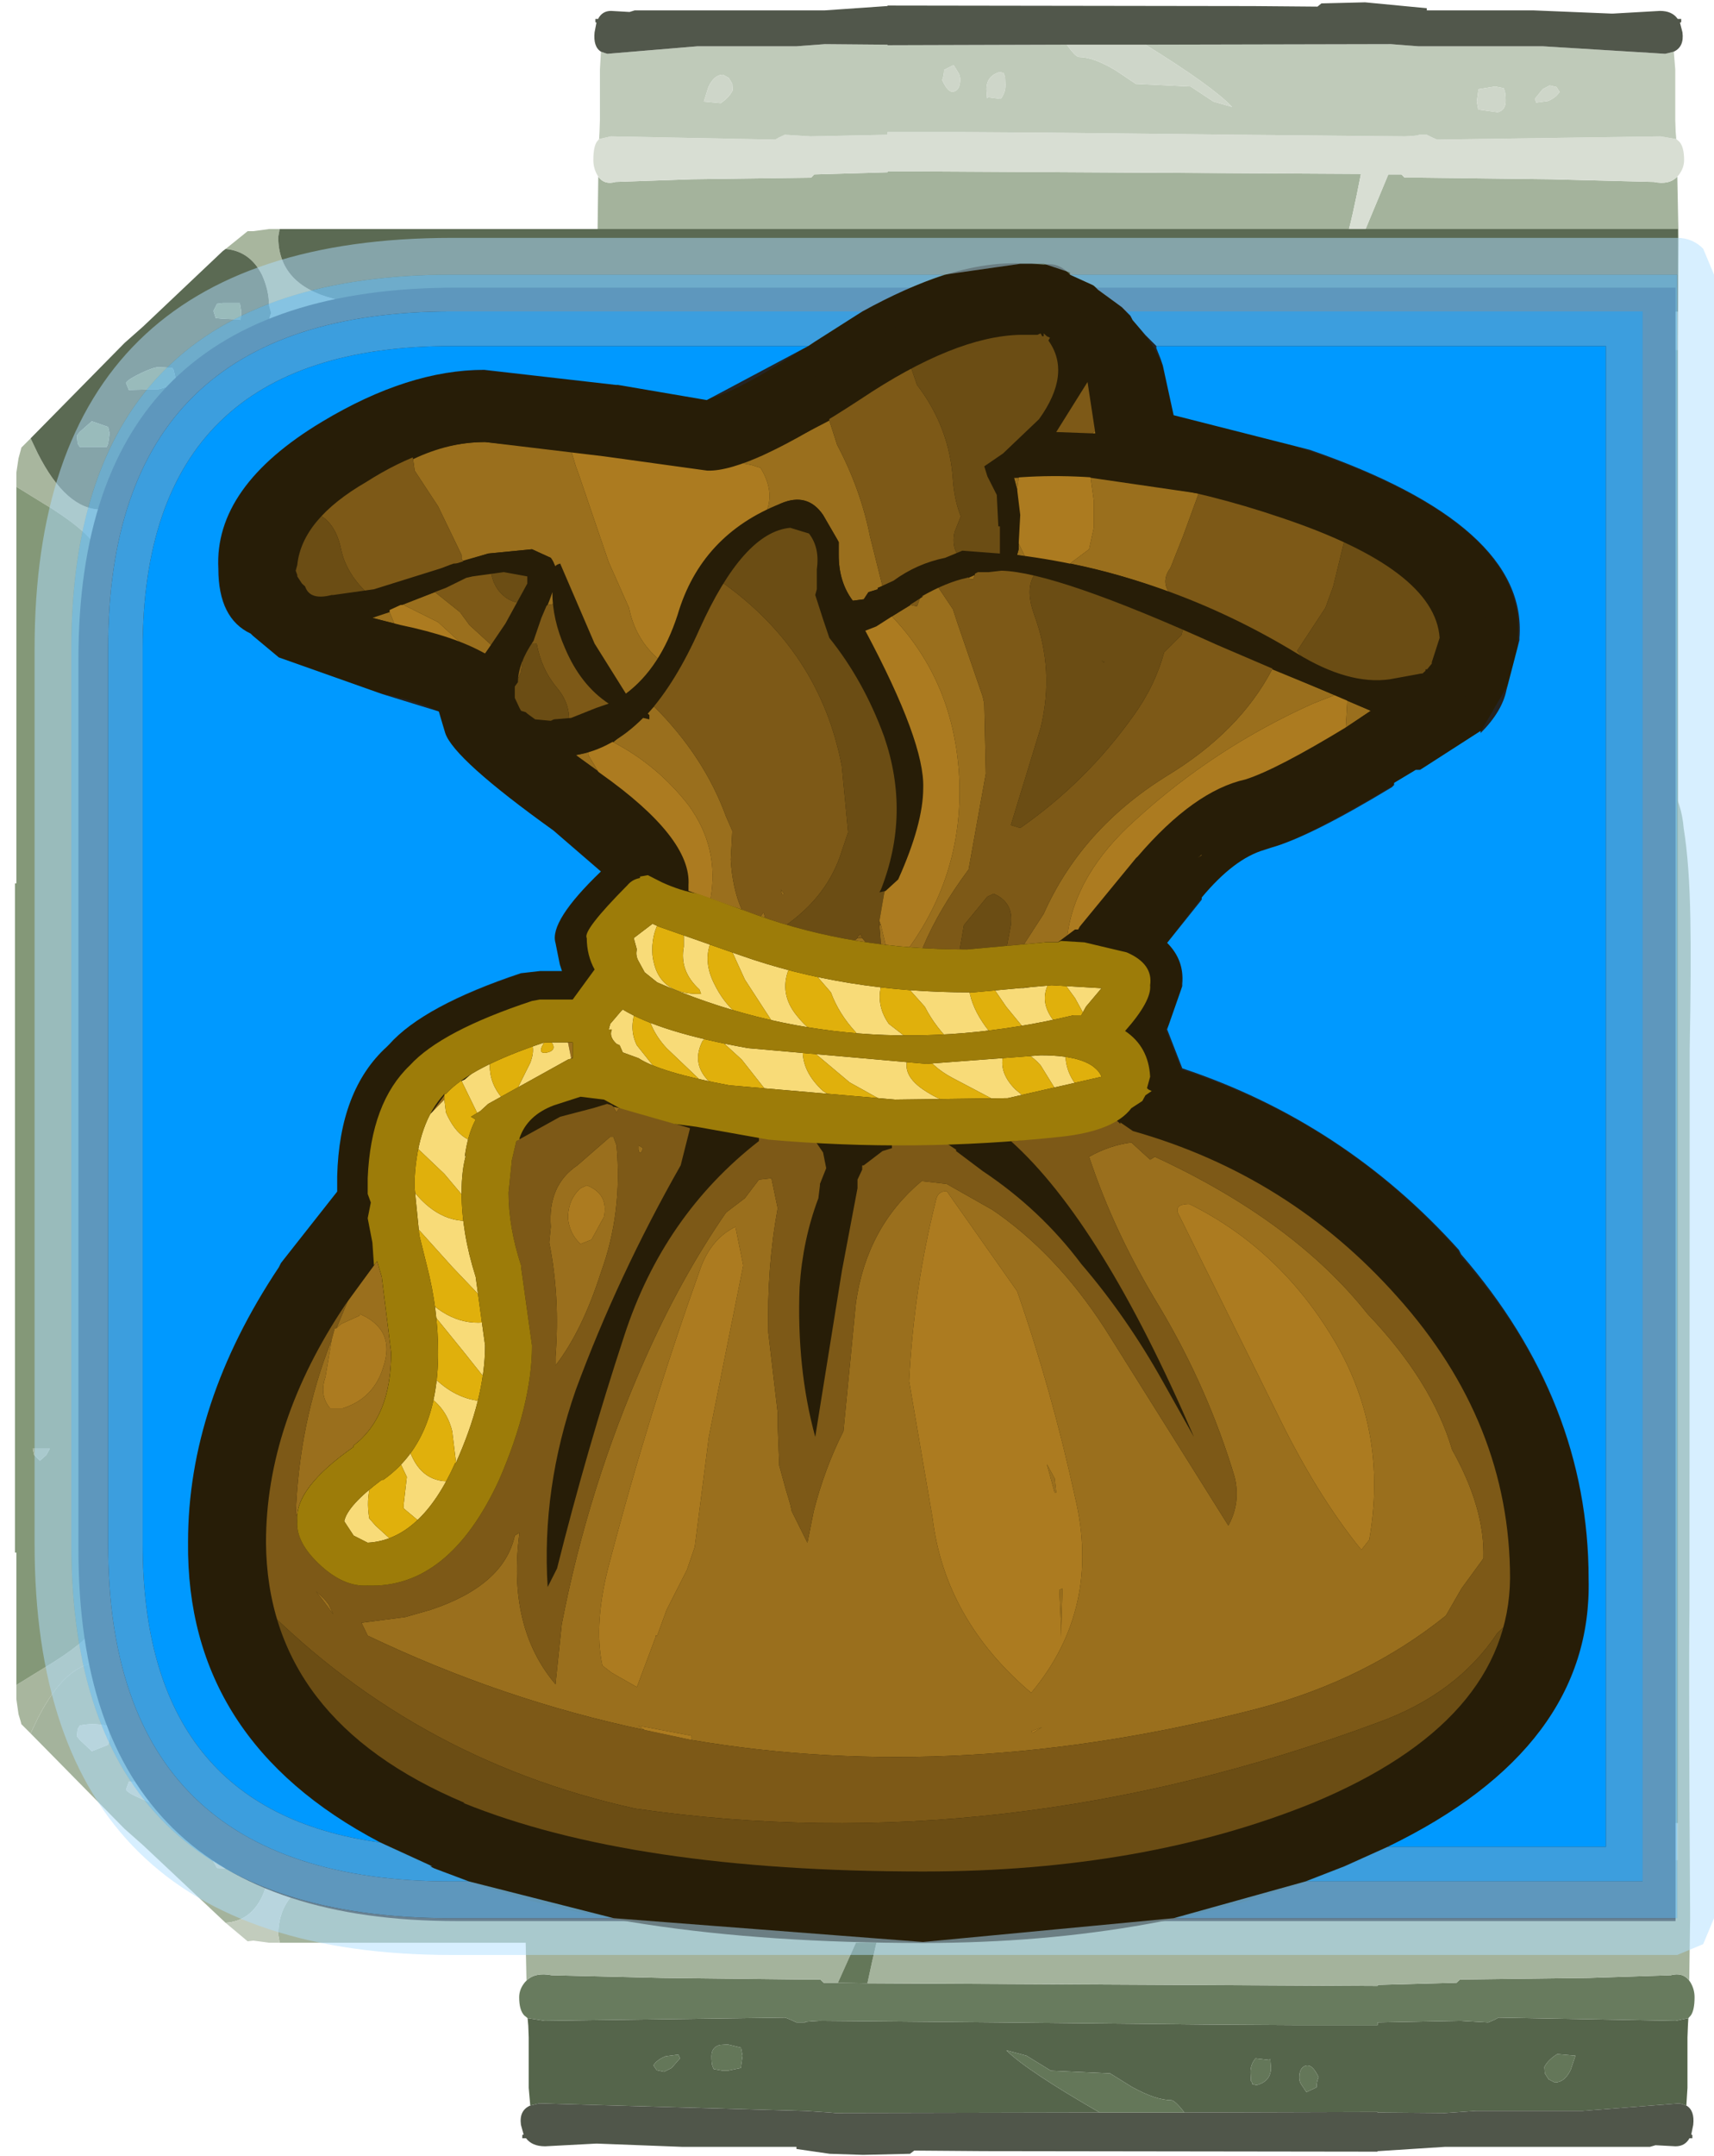<?xml version="1.0" encoding="UTF-8" standalone="no"?>
<svg xmlns:ffdec="https://www.free-decompiler.com/flash" xmlns:xlink="http://www.w3.org/1999/xlink" ffdec:objectType="frame" height="49.85px" width="39.65px" xmlns="http://www.w3.org/2000/svg">
  <g transform="matrix(1.0, 0.0, 0.0, 1.0, -4.75, 0.0)">
    <use ffdec:characterId="1430" height="49.85" id="am_CacheIcon" transform="matrix(1.0, 0.0, 0.0, 1.0, 5.1, 0.0)" width="38.9" xlink:href="#sprite0"/>
    <use ffdec:characterId="1432" height="39.7" id="am_Selector" transform="matrix(1.0, 0.0, 0.0, 1.0, 5.55, 5.5)" width="38.85" xlink:href="#sprite6"/>
  </g>
  <defs>
    <g id="sprite0" transform="matrix(1.0, 0.0, 0.0, 1.0, -5.1, 0.0)">
      <use ffdec:characterId="1384" height="60.75" transform="matrix(0.821, 0.0, 0.0, 0.821, 5.087, 0.0)" width="47.45" xlink:href="#sprite1"/>
      <use ffdec:characterId="1429" height="58.75" transform="matrix(0.724, 0.0, 0.0, 0.661, 9.093, 6.089)" width="44.75" xlink:href="#sprite5"/>
    </g>
    <g id="sprite1" transform="matrix(1.0, 0.0, 0.0, 1.0, -6.2, 0.0)">
      <use ffdec:characterId="281" height="129.75" transform="matrix(0.125, 0.0, 0.0, 0.302, 20.418, 21.5)" width="264.95" xlink:href="#sprite2"/>
      <use ffdec:characterId="283" height="129.75" transform="matrix(-0.116, 0.0, 0.0, -0.302, 53.242, 39.25)" width="264.95" xlink:href="#sprite3"/>
      <use ffdec:characterId="1382" height="120.35" id="am_GemIcon1" transform="matrix(0.401, 0.0, 0.0, 0.401, 6.211, 6.45)" width="116.85" xlink:href="#sprite4"/>
      <use ffdec:characterId="1383" height="46.0" transform="matrix(1.0, 0.0, 0.0, 1.0, 8.0, 8.1)" width="45.0" xlink:href="#shape3"/>
    </g>
    <g id="sprite2" transform="matrix(1.0, 0.0, 0.0, 1.0, 15.0, 0.0)">
      <use ffdec:characterId="280" height="129.75" transform="matrix(1.0, 0.0, 0.0, 1.0, -15.0, 0.0)" width="264.95" xlink:href="#shape0"/>
    </g>
    <g id="shape0" transform="matrix(1.0, 0.0, 0.0, 1.0, 15.0, 0.0)">
      <path d="M248.55 117.0 L248.45 117.7 248.35 118.8 248.35 123.5 248.1 125.15 247.0 125.0 246.95 125.0 246.55 124.95 224.7 125.65 200.7 125.65 193.7 125.85 178.5 125.8 178.5 125.75 134.95 125.8 Q132.8 124.65 131.95 124.65 128.5 124.65 123.05 123.4 L118.2 122.15 104.85 121.9 99.35 120.5 94.8 120.0 Q99.65 121.95 115.85 125.8 L56.25 125.85 55.0 125.8 49.45 125.65 49.25 125.65 -10.4 124.95 -10.95 125.0 -11.0 125.0 -12.5 125.15 -12.85 123.5 -12.85 118.8 -12.95 117.7 -13.1 117.0 -9.25 117.25 45.0 116.95 46.2 117.15 47.5 117.4 48.1 117.4 49.45 117.4 49.45 117.35 50.75 117.3 52.75 117.25 92.95 117.4 140.0 117.6 160.0 117.65 162.05 117.65 173.45 117.65 178.5 117.65 178.5 117.4 197.2 117.25 199.2 117.3 203.45 117.4 204.85 117.15 205.75 116.95 245.7 117.25 248.55 117.0 M217.05 122.7 L218.45 123.0 Q220.6 123.0 222.0 121.85 L223.1 120.5 219.0 120.35 Q216.9 120.9 216.1 121.55 L216.2 122.15 217.05 122.7 M164.75 123.45 Q164.75 122.95 165.2 122.5 163.7 121.2 162.2 121.45 160.85 121.65 160.85 122.55 160.85 122.9 161.25 123.15 L162.45 123.9 164.75 123.45 M150.25 123.15 L151.2 123.25 Q154.45 122.9 154.45 121.65 L154.3 120.8 154.1 120.9 151.0 120.75 Q149.85 121.3 149.85 122.05 L149.95 122.85 150.2 123.0 150.25 123.15 M28.35 120.55 Q28.35 121.3 28.65 121.55 L28.85 121.75 30.9 121.9 32.0 121.9 34.95 121.65 35.35 120.5 35.0 119.75 32.0 119.45 30.25 119.5 Q28.35 119.7 28.35 120.55 M21.25 120.75 L20.9 120.4 18.05 120.55 Q16.15 120.85 15.25 121.4 L16.0 121.85 17.65 122.0 19.35 121.65 21.25 120.75" fill="#55654b" fill-rule="evenodd" stroke="none"/>
      <path d="M-13.35 113.5 Q-11.4 112.7 -7.65 113.0 L17.45 113.25 49.45 113.4 52.9 113.4 53.65 113.7 56.85 113.7 63.5 113.75 178.5 114.0 178.5 113.9 196.3 113.7 197.05 113.4 226.05 113.25 244.55 113.0 Q247.3 112.7 248.75 113.5 L249.0 113.65 Q249.95 114.3 249.95 115.05 249.95 116.25 249.1 116.75 L248.55 117.0 245.7 117.25 205.75 116.95 204.85 117.15 203.45 117.4 199.2 117.3 197.2 117.25 178.5 117.4 178.5 117.65 173.45 117.65 162.05 117.65 160.0 117.65 140.0 117.6 92.95 117.4 52.75 117.25 50.75 117.3 49.45 117.35 49.45 117.4 48.1 117.4 47.5 117.4 46.2 117.15 45.0 116.95 -9.25 117.25 -13.1 117.0 -13.85 116.75 Q-15.0 116.25 -15.0 115.05 -15.0 114.3 -13.7 113.65 L-13.35 113.5" fill="#687b5e" fill-rule="evenodd" stroke="none"/>
      <path d="M-13.35 113.5 L-13.65 107.65 Q-13.15 85.35 -13.45 78.9 L-13.5 26.75 Q-14.0 18.75 -13.7 14.55 -13.45 9.35 -11.65 6.05 -11.05 3.75 -7.55 2.05 -3.6 0.15 1.75 0.0 L7.6 0.5 38.5 0.5 47.5 0.65 55.0 0.65 67.25 0.65 68.5 0.65 139.95 0.65 178.5 0.65 210.55 0.5 233.3 0.5 Q235.2 -0.1 237.6 0.0 241.55 0.15 244.45 2.05 247.05 3.75 247.5 6.05 248.8 9.35 249.0 14.55 249.2 18.75 248.85 26.75 L248.8 78.9 Q248.6 85.35 248.95 107.65 L248.75 113.5 Q247.3 112.7 244.55 113.0 L226.05 113.25 197.05 113.4 196.3 113.7 178.5 113.9 178.5 114.0 63.5 113.75 Q65.75 109.3 67.1 107.65 L73.5 100.5 80.15 93.0 66.45 104.85 56.85 113.7 53.65 113.7 52.9 113.4 49.45 113.4 17.45 113.25 -7.65 113.0 Q-11.4 112.7 -13.35 113.5 M234.85 104.15 L235.0 104.5 235.15 104.65 236.25 104.75 Q237.05 104.75 237.35 104.4 L237.65 103.5 Q236.4 102.4 234.75 102.4 L234.7 102.3 234.65 103.15 234.85 104.15 M207.55 98.4 L206.25 98.4 206.2 98.3 206.15 99.15 Q206.15 99.9 206.3 99.95 L206.4 100.0 Q208.8 100.0 209.25 99.25 L209.15 98.9 Q208.4 98.5 207.55 98.4 M206.0 52.25 L205.75 53.25 206.25 54.25 Q208.6 54.25 208.9 53.75 L209.15 53.0 208.65 52.25 Q207.15 52.0 206.0 52.25 M193.9 49.4 L195.25 48.5 Q194.15 47.4 192.45 47.35 190.65 47.3 190.65 48.65 190.65 49.9 190.9 49.25 L191.35 49.75 192.5 49.9 193.9 49.4 M224.5 16.25 L226.25 15.25 Q225.05 14.3 223.45 14.2 L220.5 14.25 220.45 14.2 220.4 15.05 220.6 16.05 220.75 16.25 224.5 16.25 M173.85 106.05 Q174.35 105.75 174.65 104.75 173.3 104.05 171.5 104.25 L171.45 104.2 171.4 105.05 171.5 105.85 171.75 106.0 171.8 106.15 172.75 106.25 173.85 106.05 M23.15 85.1 Q20.75 85.45 20.75 86.35 20.75 87.6 21.8 86.9 L30.95 85.75 Q26.05 84.7 23.15 85.1 M37.45 29.5 L32.0 29.35 31.9 29.35 Q27.95 29.75 27.95 31.15 27.95 31.9 28.25 31.95 L29.25 32.0 32.0 31.6 33.85 30.95 Q36.4 29.9 37.75 29.75 L37.45 29.5 M75.15 42.25 L75.0 41.4 74.85 41.5 Q73.5 40.7 72.4 41.0 71.35 41.25 71.35 42.25 71.35 43.0 71.6 43.15 L72.15 43.35 73.35 43.4 74.7 43.3 Q75.15 43.1 75.15 42.25 M65.15 36.5 L63.35 36.85 Q62.35 37.25 61.9 37.65 L62.4 38.4 62.55 38.55 63.6 38.65 Q64.55 38.65 64.95 38.15 L65.4 37.25 65.15 36.5 M143.25 97.5 L143.4 97.65 144.85 97.75 146.75 97.4 148.75 96.75 145.9 95.9 Q143.1 95.3 143.1 96.6 143.1 97.35 143.25 97.5 M131.35 93.25 L131.5 93.4 132.6 93.5 134.1 93.05 135.35 92.25 133.0 91.9 Q131.15 91.8 131.15 92.65 131.15 93.9 131.35 93.25" fill="#a4b39c" fill-rule="evenodd" stroke="none"/>
      <path d="M248.1 125.15 Q250.0 125.6 249.65 126.95 L249.2 127.85 249.45 127.9 249.45 128.2 248.8 128.2 Q247.8 128.95 245.65 128.95 L241.15 128.85 239.9 129.0 193.75 129.0 178.7 129.4 178.5 129.4 178.5 129.45 89.7 129.4 74.05 129.35 73.1 129.65 62.5 129.75 55.0 129.65 47.5 129.2 47.5 129.0 21.65 129.0 2.7 128.7 2.25 128.7 -9.15 128.95 Q-12.1 128.95 -13.45 128.2 L-14.3 128.2 -14.3 127.9 -14.0 127.85 -14.6 126.95 Q-15.05 125.6 -12.5 125.15 L-11.0 125.0 -10.95 125.0 -10.4 124.95 49.25 125.65 49.45 125.65 55.0 125.8 56.25 125.85 115.85 125.8 134.95 125.8 178.5 125.75 178.5 125.8 193.7 125.85 200.7 125.65 224.7 125.65 246.55 124.95 246.95 125.0 247.0 125.0 248.1 125.15" fill="#50564a" fill-rule="evenodd" stroke="none"/>
      <path d="M56.85 113.7 L66.45 104.85 80.15 93.0 73.5 100.5 67.1 107.65 Q65.75 109.3 63.5 113.75 L56.85 113.7 M224.5 16.25 L220.75 16.25 220.6 16.05 220.4 15.05 220.45 14.2 220.5 14.25 223.45 14.2 Q225.05 14.3 226.25 15.25 L224.5 16.25 M193.9 49.4 L192.5 49.9 191.35 49.75 190.9 49.25 Q190.65 49.9 190.65 48.65 190.65 47.3 192.45 47.35 194.15 47.4 195.25 48.5 L193.9 49.4 M206.0 52.25 Q207.15 52.0 208.65 52.25 L209.15 53.0 208.9 53.75 Q208.6 54.25 206.25 54.25 L205.75 53.25 206.0 52.25 M207.55 98.4 Q208.4 98.5 209.15 98.9 L209.25 99.25 Q208.8 100.0 206.4 100.0 L206.3 99.95 Q206.15 99.9 206.15 99.15 L206.2 98.3 206.25 98.4 207.55 98.4 M234.85 104.15 L234.65 103.15 234.7 102.3 234.75 102.4 Q236.4 102.4 237.65 103.5 L237.35 104.4 Q237.05 104.75 236.25 104.75 L235.15 104.65 235.0 104.5 234.85 104.15 M217.05 122.7 L216.2 122.15 216.1 121.55 Q216.9 120.9 219.0 120.35 L223.1 120.5 222.0 121.85 Q220.6 123.0 218.45 123.0 L217.05 122.7 M173.85 106.05 L172.75 106.25 171.8 106.15 171.75 106.0 171.5 105.85 171.4 105.05 171.45 104.2 171.5 104.25 Q173.3 104.05 174.65 104.75 174.35 105.75 173.85 106.05 M164.75 123.45 L162.45 123.9 161.25 123.15 Q160.85 122.9 160.85 122.55 160.85 121.65 162.2 121.45 163.7 121.2 165.2 122.5 164.75 122.95 164.75 123.45 M134.95 125.8 L115.85 125.8 Q99.65 121.95 94.8 120.0 L99.35 120.5 104.85 121.9 118.2 122.15 123.05 123.4 Q128.5 124.65 131.95 124.65 132.8 124.65 134.95 125.8 M131.35 93.25 Q131.15 93.9 131.15 92.65 131.15 91.8 133.0 91.9 L135.35 92.25 134.1 93.05 132.6 93.5 131.5 93.4 131.35 93.25 M143.25 97.5 Q143.1 97.35 143.1 96.6 143.1 95.3 145.9 95.9 L148.75 96.75 146.75 97.4 144.85 97.75 143.4 97.65 143.25 97.5 M65.15 36.5 L65.4 37.25 64.95 38.15 Q64.55 38.65 63.6 38.65 L62.55 38.55 62.4 38.4 61.9 37.65 Q62.35 37.25 63.35 36.85 L65.15 36.5 M75.15 42.25 Q75.15 43.1 74.7 43.3 L73.35 43.4 72.15 43.35 71.6 43.15 Q71.35 43.0 71.35 42.25 71.35 41.25 72.4 41.0 73.5 40.7 74.85 41.5 L75.0 41.4 75.15 42.25 M37.45 29.5 L37.75 29.75 Q36.4 29.9 33.85 30.95 L32.0 31.6 29.25 32.0 28.25 31.95 Q27.95 31.9 27.95 31.15 27.95 29.75 31.9 29.35 L32.0 29.35 37.45 29.5 M23.15 85.1 Q26.05 84.7 30.95 85.75 L21.8 86.9 Q20.75 87.6 20.75 86.35 20.75 85.45 23.15 85.1 M21.25 120.75 L19.35 121.65 17.65 122.0 16.0 121.85 15.25 121.4 Q16.15 120.85 18.05 120.55 L20.9 120.4 21.25 120.75 M28.35 120.55 Q28.35 119.7 30.25 119.5 L32.0 119.45 35.0 119.75 35.35 120.5 34.95 121.65 32.0 121.9 30.9 121.9 28.85 121.75 28.65 121.55 Q28.35 121.3 28.35 120.55 M150.25 123.15 L150.2 123.0 149.95 122.85 149.85 122.05 Q149.85 121.3 151.0 120.75 L154.1 120.9 154.3 120.8 154.45 121.65 Q154.45 122.9 151.2 123.25 L150.25 123.15" fill="#647759" fill-rule="evenodd" stroke="none"/>
    </g>
    <g id="sprite3" transform="matrix(1.0, 0.0, 0.0, 1.0, 15.0, 0.0)">
      <use ffdec:characterId="282" height="129.75" transform="matrix(1.0, 0.0, 0.0, 1.0, -15.0, 0.0)" width="264.95" xlink:href="#shape1"/>
    </g>
    <g id="shape1" transform="matrix(1.0, 0.0, 0.0, 1.0, 15.0, 0.0)">
      <path d="M-13.35 113.5 L-13.65 107.65 Q-13.15 85.35 -13.45 78.9 L-13.5 26.75 Q-14.0 18.75 -13.7 14.55 -13.45 9.35 -11.65 6.05 -11.05 3.75 -7.55 2.05 -3.6 0.15 1.75 0.0 L7.6 0.5 38.5 0.5 47.5 0.65 67.25 0.65 68.5 0.65 139.95 0.65 178.5 0.65 210.55 0.5 233.3 0.5 Q235.2 -0.1 237.6 0.0 241.55 0.15 244.45 2.05 247.05 3.75 247.5 6.05 248.8 9.35 249.0 14.55 249.2 18.75 248.85 26.75 L248.8 78.9 Q248.6 85.35 248.95 107.65 L248.75 113.5 Q247.3 112.7 244.55 113.0 L226.05 113.25 197.05 113.4 196.3 113.7 178.5 113.9 178.5 114.0 63.5 113.75 Q65.75 109.3 67.1 107.65 L73.5 100.5 80.15 93.0 66.45 104.85 56.85 113.7 53.65 113.7 52.9 113.4 49.45 113.4 17.45 113.25 -7.65 113.0 Q-11.4 112.7 -13.35 113.5 M234.85 104.15 L235.0 104.5 235.15 104.65 236.25 104.75 Q237.05 104.75 237.35 104.4 L237.65 103.5 Q236.4 102.4 234.75 102.4 L234.7 102.3 234.65 103.15 234.85 104.15 M209.15 98.9 Q208.4 98.5 207.55 98.4 L206.25 98.4 206.2 98.3 206.15 99.15 Q206.15 99.9 206.3 99.95 L206.4 100.0 Q208.8 100.0 209.25 99.25 L209.15 98.9 M209.15 53.0 L208.65 52.25 Q207.15 52.0 206.0 52.25 L205.75 53.25 206.25 54.25 Q208.6 54.25 208.9 53.75 L209.15 53.0 M195.25 48.5 Q194.15 47.4 192.45 47.35 190.65 47.3 190.65 48.65 190.65 49.9 190.9 49.25 L191.35 49.75 192.5 49.9 193.9 49.4 195.25 48.5 M226.25 15.25 Q225.05 14.3 223.45 14.2 L220.5 14.25 220.45 14.2 220.4 15.05 220.6 16.05 220.75 16.25 224.5 16.25 226.25 15.25 M172.75 106.25 L173.85 106.05 Q174.35 105.75 174.65 104.75 173.3 104.05 171.5 104.25 L171.45 104.2 171.4 105.05 171.5 105.85 171.75 106.0 171.8 106.15 172.75 106.25 M20.75 86.35 Q20.75 87.6 21.8 86.9 L30.95 85.75 Q26.05 84.7 23.15 85.1 20.75 85.45 20.75 86.35 M33.85 30.95 Q36.4 29.9 37.75 29.75 L37.45 29.5 31.9 29.35 Q27.95 29.75 27.95 31.15 27.95 31.9 28.25 31.95 L29.25 32.0 Q31.55 31.9 33.85 30.95 M75.0 41.4 L74.85 41.5 Q73.5 40.7 72.4 41.0 71.35 41.25 71.35 42.25 71.35 43.0 71.6 43.15 L72.15 43.35 73.35 43.4 74.7 43.3 Q75.15 43.1 75.15 42.25 L75.0 41.4 M65.15 36.5 L63.35 36.85 Q62.35 37.25 61.9 37.65 L62.4 38.4 62.55 38.55 63.6 38.65 Q64.55 38.65 64.95 38.15 L65.4 37.25 65.15 36.5 M143.4 97.65 L144.85 97.75 146.75 97.4 148.75 96.75 145.9 95.9 Q143.1 95.3 143.1 96.6 143.1 97.35 143.25 97.5 L143.4 97.65 M131.15 92.65 Q131.15 93.9 131.35 93.25 L131.5 93.4 132.6 93.5 134.1 93.05 135.35 92.25 133.0 91.9 Q131.15 91.8 131.15 92.65" fill="#a4b39c" fill-rule="evenodd" stroke="none"/>
      <path d="M-13.35 113.5 Q-11.4 112.7 -7.65 113.0 L17.45 113.25 49.45 113.4 52.9 113.4 53.65 113.7 56.85 113.7 66.45 104.85 80.15 93.0 73.5 100.5 67.1 107.65 Q65.75 109.3 63.5 113.75 L178.5 114.0 178.5 113.9 196.3 113.7 197.05 113.4 226.05 113.25 244.55 113.0 Q247.3 112.7 248.75 113.5 L249.0 113.65 Q249.95 114.3 249.95 115.05 249.95 116.25 249.1 116.75 L248.55 117.0 245.7 117.25 205.75 116.95 204.85 117.15 203.45 117.4 199.2 117.3 197.2 117.25 178.5 117.4 178.5 117.65 173.45 117.65 162.05 117.65 160.0 117.65 140.0 117.6 92.95 117.4 52.75 117.25 50.75 117.3 49.45 117.35 49.45 117.4 48.1 117.4 47.5 117.4 46.2 117.15 45.0 116.95 -9.25 117.25 -13.1 117.0 -13.85 116.75 Q-15.0 116.25 -15.0 115.05 -15.0 114.3 -13.7 113.65 L-13.35 113.5" fill="#d8ded3" fill-rule="evenodd" stroke="none"/>
      <path d="M248.55 117.0 L248.45 117.7 248.35 118.8 248.35 123.5 248.1 125.15 247.0 125.0 246.95 125.0 246.55 124.95 224.7 125.65 200.7 125.65 193.7 125.85 178.5 125.8 178.5 125.75 134.95 125.8 Q132.8 124.65 131.95 124.65 128.5 124.65 123.05 123.4 L118.2 122.15 104.85 121.9 99.35 120.5 94.8 120.0 Q99.65 121.95 115.85 125.8 L56.25 125.85 49.45 125.65 49.25 125.65 19.25 125.65 -10.4 124.95 -10.95 125.0 -11.0 125.0 -12.5 125.15 -12.85 123.5 -12.85 118.8 -12.95 117.7 -13.1 117.0 -9.25 117.25 45.0 116.95 46.2 117.15 47.5 117.4 48.1 117.4 49.45 117.4 49.45 117.35 50.75 117.3 52.75 117.25 92.95 117.4 140.0 117.6 160.0 117.65 162.05 117.65 173.45 117.65 178.5 117.65 178.5 117.4 197.2 117.25 199.2 117.3 203.45 117.4 204.85 117.15 205.75 116.95 245.7 117.25 248.55 117.0 M216.2 122.15 L217.05 122.7 218.45 123.0 Q220.6 123.0 222.0 121.85 L223.1 120.5 219.0 120.35 Q216.9 120.9 216.1 121.55 L216.2 122.15 M164.75 123.45 Q164.75 122.95 165.2 122.5 163.7 121.2 162.2 121.45 160.85 121.65 160.85 122.55 160.85 122.9 161.25 123.15 L162.45 123.9 164.75 123.45 M150.25 123.15 L151.2 123.25 Q154.45 122.9 154.45 121.65 L154.3 120.8 154.1 120.9 151.0 120.75 Q149.85 121.3 149.85 122.05 L149.95 122.85 150.2 123.0 150.25 123.15 M21.25 120.75 L20.9 120.4 18.05 120.55 Q16.15 120.85 15.25 121.4 L16.0 121.85 17.65 122.0 19.35 121.65 21.25 120.75 M28.35 120.55 Q28.35 121.3 28.65 121.55 L28.85 121.75 30.9 121.9 34.95 121.65 35.35 120.5 35.0 119.75 30.25 119.5 Q28.35 119.7 28.35 120.55" fill="#bfcab9" fill-rule="evenodd" stroke="none"/>
      <path d="M226.25 15.25 L224.5 16.25 220.75 16.25 220.6 16.05 220.4 15.05 220.45 14.2 220.5 14.25 223.45 14.2 Q225.05 14.3 226.25 15.25 M195.25 48.5 L193.9 49.4 192.5 49.9 191.35 49.75 190.9 49.25 Q190.65 49.9 190.65 48.65 190.65 47.3 192.45 47.35 194.15 47.4 195.25 48.5 M209.15 53.0 L208.9 53.75 Q208.6 54.25 206.25 54.25 L205.75 53.25 206.0 52.25 Q207.15 52.0 208.65 52.25 L209.15 53.0 M209.15 98.9 L209.25 99.25 Q208.8 100.0 206.4 100.0 L206.3 99.95 Q206.15 99.9 206.15 99.15 L206.2 98.3 206.25 98.4 207.55 98.4 Q208.4 98.5 209.15 98.9 M234.85 104.15 L234.65 103.15 234.7 102.3 234.75 102.4 Q236.4 102.4 237.65 103.5 L237.35 104.4 Q237.05 104.75 236.25 104.75 L235.15 104.65 235.0 104.5 234.85 104.15 M216.2 122.15 L216.1 121.55 Q216.9 120.9 219.0 120.35 L223.1 120.5 222.0 121.85 Q220.6 123.0 218.45 123.0 L217.05 122.7 216.2 122.15 M172.75 106.25 L171.8 106.15 171.75 106.0 171.5 105.85 171.4 105.05 171.45 104.2 171.5 104.25 Q173.3 104.05 174.65 104.75 174.35 105.75 173.85 106.05 L172.75 106.25 M164.75 123.45 L162.45 123.9 161.25 123.15 Q160.85 122.9 160.85 122.55 160.85 121.65 162.2 121.45 163.7 121.2 165.2 122.5 164.75 122.95 164.75 123.45 M134.95 125.8 L115.85 125.8 Q99.65 121.95 94.8 120.0 L99.35 120.5 104.85 121.9 118.2 122.15 123.05 123.4 Q128.5 124.65 131.95 124.65 132.8 124.65 134.95 125.8 M131.15 92.65 Q131.15 91.8 133.0 91.9 L135.35 92.25 134.1 93.05 132.6 93.5 131.5 93.4 131.35 93.25 Q131.15 93.9 131.15 92.65 M143.4 97.65 L143.25 97.5 Q143.1 97.35 143.1 96.6 143.1 95.3 145.9 95.9 L148.75 96.75 146.75 97.4 144.85 97.75 143.4 97.65 M65.15 36.5 L65.4 37.25 64.95 38.15 Q64.55 38.65 63.6 38.65 L62.55 38.55 62.4 38.4 61.9 37.65 Q62.35 37.25 63.35 36.85 L65.15 36.5 M75.0 41.4 L75.15 42.25 Q75.15 43.1 74.7 43.3 L73.35 43.4 72.15 43.35 71.6 43.15 Q71.35 43.0 71.35 42.25 71.35 41.25 72.4 41.0 73.5 40.7 74.85 41.5 L75.0 41.4 M33.85 30.95 Q31.55 31.9 29.25 32.0 L28.25 31.95 Q27.95 31.9 27.95 31.15 27.95 29.75 31.9 29.35 L37.45 29.5 37.75 29.75 Q36.4 29.9 33.85 30.95 M20.75 86.35 Q20.75 85.45 23.15 85.1 26.05 84.7 30.95 85.75 L21.8 86.9 Q20.75 87.6 20.75 86.35 M28.35 120.55 Q28.35 119.7 30.25 119.5 L35.0 119.75 35.35 120.5 34.95 121.65 30.9 121.9 28.85 121.75 28.65 121.55 Q28.35 121.3 28.35 120.55 M21.25 120.75 L19.35 121.65 17.65 122.0 16.0 121.85 15.25 121.4 Q16.15 120.85 18.05 120.55 L20.9 120.4 21.25 120.75 M150.25 123.15 L150.2 123.0 149.95 122.85 149.85 122.05 Q149.85 121.3 151.0 120.75 L154.1 120.9 154.3 120.8 154.45 121.65 Q154.45 122.9 151.2 123.25 L150.25 123.15" fill="#ced6c9" fill-rule="evenodd" stroke="none"/>
      <path d="M248.1 125.15 Q250.0 125.6 249.65 126.95 L249.2 127.85 249.45 127.9 249.45 128.2 248.8 128.2 Q247.8 128.95 245.65 128.95 L241.15 128.85 239.9 129.0 193.75 129.0 178.7 129.4 178.5 129.4 178.5 129.45 89.7 129.4 74.05 129.35 73.1 129.65 62.5 129.75 47.5 129.2 47.5 129.0 21.65 129.0 2.7 128.7 2.25 128.7 -9.15 128.95 Q-12.1 128.95 -13.45 128.2 L-14.3 128.2 -14.3 127.9 -14.0 127.85 -14.6 126.95 Q-15.05 125.6 -12.5 125.15 L-11.0 125.0 -10.95 125.0 -10.4 124.95 19.25 125.65 49.25 125.65 49.45 125.65 56.25 125.85 115.85 125.8 134.95 125.8 178.5 125.75 178.5 125.8 193.7 125.85 200.7 125.65 224.7 125.65 246.55 124.95 246.95 125.0 247.0 125.0 248.1 125.15" fill="#51574b" fill-rule="evenodd" stroke="none"/>
    </g>
    <g id="sprite4" transform="matrix(1.0, 0.0, 0.0, 1.0, -256.1, 0.25)">
      <use ffdec:characterId="1381" height="120.35" transform="matrix(1.0, 0.0, 0.0, 1.0, 256.1, -0.25)" width="116.85" xlink:href="#shape2"/>
    </g>
    <g id="shape2" transform="matrix(1.0, 0.0, 0.0, 1.0, -256.1, 0.25)">
      <path d="M270.9 1.15 L272.45 -0.1 272.85 -0.1 273.95 -0.25 274.7 -0.25 274.6 0.3 Q274.6 3.65 278.5 4.65 L282.2 5.35 282.95 5.55 372.95 5.55 372.95 8.25 286.5 8.2 280.65 8.4 278.8 9.25 Q275.8 10.75 272.65 13.8 L272.6 13.9 272.25 14.25 270.7 15.85 270.45 16.2 269.0 17.65 268.1 18.5 266.15 20.65 265.55 21.7 265.5 21.75 265.5 89.6 265.5 92.15 265.5 98.1 265.55 98.2 Q264.8 99.4 262.5 100.5 L262.15 100.4 Q259.7 100.4 257.7 104.35 L257.2 105.4 256.55 104.75 256.5 104.55 256.35 104.05 256.2 103.0 256.2 102.0 258.8 100.4 Q261.5 98.7 262.05 97.45 L262.25 97.1 262.4 96.75 262.4 85.4 262.4 84.95 262.4 23.1 262.05 22.45 Q261.5 21.2 258.8 19.45 L256.2 17.85 256.2 16.85 256.35 15.85 256.5 15.3 256.55 15.1 257.2 14.45 257.7 15.5 Q259.7 19.45 262.15 19.45 L262.5 19.35 262.8 19.2 Q263.4 19.1 264.35 18.45 266.15 17.2 267.0 15.75 L267.2 15.6 269.0 13.9 269.3 13.65 270.7 12.4 Q272.55 10.8 273.15 9.7 L273.2 9.65 273.75 8.55 273.95 6.4 Q273.95 6.0 274.1 5.65 L273.95 5.1 Q273.95 4.05 273.45 2.95 272.6 1.3 270.9 1.15" fill="#a8b69e" fill-rule="evenodd" stroke="none"/>
      <path d="M274.7 -0.25 L372.95 -0.25 372.95 5.55 282.95 5.55 282.2 5.35 278.5 4.65 Q274.6 3.65 274.6 0.3 L274.7 -0.25 M257.2 14.45 L263.8 7.75 265.1 6.6 270.7 1.3 270.9 1.15 Q272.6 1.3 273.45 2.95 273.95 4.05 273.95 5.1 L274.1 5.65 Q273.95 6.0 273.95 6.4 L273.75 8.55 273.2 9.65 273.15 9.7 Q272.55 10.8 270.7 12.4 L269.3 13.65 269.0 13.9 267.2 15.6 267.0 15.75 Q266.15 17.2 264.35 18.45 263.4 19.1 262.8 19.2 L262.5 19.35 262.15 19.45 Q259.7 19.45 257.7 15.5 L257.2 14.45 M270.3 5.0 L270.05 5.5 270.2 6.0 270.7 6.05 271.9 6.1 271.95 6.15 272.0 5.55 271.9 4.95 270.7 4.95 270.3 5.0 M265.0 9.85 Q264.05 10.3 263.9 10.55 L264.1 11.05 266.2 11.0 Q267.4 10.7 267.4 10.3 L267.25 9.65 267.15 9.5 266.2 9.45 Q265.85 9.45 265.0 9.85 M262.65 14.8 L262.75 14.1 262.65 13.65 261.5 13.25 260.65 14.0 260.45 14.25 260.5 14.8 260.65 15.05 262.55 15.05 262.65 14.8" fill="#5b6a53" fill-rule="evenodd" stroke="none"/>
      <path d="M372.95 8.25 L372.95 111.7 286.5 111.7 280.65 111.45 278.8 110.6 Q275.8 109.1 272.65 106.05 L272.6 105.95 272.25 105.6 270.45 103.65 269.0 102.2 268.1 101.35 266.15 99.25 265.55 98.2 265.5 98.1 265.5 92.15 265.5 89.6 265.5 21.75 265.55 21.7 266.15 20.65 268.1 18.5 269.0 17.65 270.45 16.2 270.7 15.85 272.25 14.25 272.6 13.9 272.65 13.8 Q275.8 10.75 278.8 9.25 L280.65 8.4 286.5 8.2 372.95 8.25 M256.2 102.0 L256.2 92.7 256.1 92.7 256.1 45.7 256.2 45.7 256.2 17.85 258.8 19.45 Q261.5 21.2 262.05 22.45 L262.4 23.1 262.4 84.95 262.4 85.4 262.4 96.75 262.25 97.1 262.05 97.45 Q261.5 98.7 258.8 100.4 L256.2 102.0 M270.3 5.0 L270.7 4.95 271.9 4.95 272.0 5.55 271.95 6.15 271.9 6.1 270.7 6.05 270.2 6.0 270.05 5.5 270.3 5.0 M265.0 9.85 Q265.85 9.45 266.2 9.45 L267.15 9.5 267.25 9.65 267.4 10.3 Q267.4 10.7 266.2 11.0 L264.1 11.05 263.9 10.55 Q264.05 10.3 265.0 9.85 M281.85 19.1 Q281.75 18.95 280.9 18.35 L279.65 17.75 Q279.15 17.75 279.0 18.0 L278.9 18.45 Q279.3 19.85 280.3 19.95 281.2 20.1 281.85 19.1 M262.65 14.8 L262.55 15.05 260.65 15.05 260.5 14.8 260.45 14.25 260.65 14.0 261.5 13.25 262.65 13.65 262.75 14.1 262.65 14.8 M276.6 28.2 L277.5 28.55 279.75 28.55 278.85 28.4 276.6 28.2 M258.3 85.85 L258.55 85.4 257.35 85.4 257.45 85.85 257.85 86.25 258.3 85.85 M280.85 90.5 L278.6 90.95 276.6 91.65 278.85 91.45 280.85 90.95 280.85 90.5 M280.9 101.5 L281.85 100.8 Q281.2 99.8 280.3 99.9 279.3 100.05 278.9 101.4 L279.0 101.85 279.65 102.1 280.9 101.5" fill="#849878" fill-rule="evenodd" stroke="none"/>
      <path d="M372.95 114.3 L372.95 120.1 274.7 120.1 274.6 119.55 Q274.6 116.2 278.5 115.2 L282.2 114.5 282.95 114.3 372.95 114.3 M270.9 118.7 L265.1 113.25 263.8 112.1 257.2 105.4 257.7 104.35 Q259.7 100.4 262.15 100.4 L262.5 100.5 262.8 100.7 Q263.4 100.75 264.35 101.4 266.15 102.65 267.0 104.1 L267.2 104.25 269.0 106.0 269.3 106.2 Q272.35 108.75 273.15 110.15 L273.2 110.25 273.75 111.3 273.95 113.45 274.1 114.2 273.95 114.8 Q273.95 115.8 273.45 116.9 272.6 118.6 270.9 118.7 M281.85 19.1 Q281.2 20.1 280.3 19.95 279.3 19.85 278.9 18.45 L279.0 18.0 Q279.15 17.75 279.65 17.75 L280.9 18.35 Q281.75 18.95 281.85 19.1 M276.6 28.2 L278.85 28.4 279.75 28.55 277.5 28.55 276.6 28.2 M258.3 85.85 L257.85 86.25 257.45 85.85 257.35 85.4 258.55 85.4 258.3 85.85 M280.9 101.5 L279.65 102.1 279.0 101.85 278.9 101.4 Q279.3 100.05 280.3 99.9 281.2 99.8 281.85 100.8 L280.9 101.5 M280.85 90.5 L280.85 90.95 278.85 91.45 276.6 91.65 278.6 90.95 280.85 90.5 M267.25 110.25 L267.4 109.6 Q267.4 109.15 266.2 108.85 L264.1 108.8 263.9 109.35 Q264.05 109.6 265.0 110.0 265.85 110.4 266.2 110.4 L267.15 110.35 267.25 110.25 M271.95 113.7 L271.9 113.8 270.2 113.85 270.05 114.4 270.3 114.85 271.85 114.95 271.9 114.9 272.0 114.3 271.95 113.7 M262.65 105.1 L262.55 104.85 Q261.5 104.65 260.65 104.85 L260.5 105.1 260.45 105.6 260.65 105.85 261.5 106.65 262.65 106.2 262.75 105.75 262.65 105.1" fill="#a4b39c" fill-rule="evenodd" stroke="none"/>
      <path d="M372.95 111.7 L372.95 114.3 282.95 114.3 282.2 114.5 278.5 115.2 Q274.6 116.2 274.6 119.55 L274.7 120.1 273.95 120.1 272.85 119.95 272.45 120.0 270.9 118.7 Q272.6 118.6 273.45 116.9 273.95 115.8 273.95 114.8 L274.1 114.2 273.95 113.45 273.75 111.3 273.2 110.25 273.15 110.15 Q272.35 108.75 269.3 106.2 L269.0 106.0 267.2 104.25 267.0 104.1 Q266.15 102.65 264.35 101.4 263.4 100.75 262.8 100.7 L262.5 100.5 Q264.8 99.4 265.55 98.2 L266.15 99.25 268.1 101.35 269.0 102.2 270.45 103.65 272.25 105.6 272.6 105.95 272.65 106.05 Q275.8 109.1 278.8 110.6 L280.65 111.45 286.5 111.7 372.95 111.7 M271.95 113.7 L272.0 114.3 271.9 114.9 271.85 114.95 270.3 114.85 270.05 114.4 270.2 113.85 271.9 113.8 271.95 113.7 M267.25 110.25 L267.15 110.35 266.2 110.4 Q265.85 110.4 265.0 110.0 264.05 109.6 263.9 109.35 L264.1 108.8 266.2 108.85 Q267.4 109.15 267.4 109.6 L267.25 110.25 M262.65 105.1 L262.75 105.75 262.65 106.2 261.5 106.65 260.65 105.85 260.45 105.6 260.5 105.1 260.65 104.85 Q261.5 104.65 262.55 104.85 L262.65 105.1" fill="#c2ccbd" fill-rule="evenodd" stroke="none"/>
    </g>
    <g id="shape3" transform="matrix(1.0, 0.0, 0.0, 1.0, -8.0, -8.1)">
      <path d="M8.0 43.65 L8.0 18.55 Q8.0 8.1 18.65 8.1 L53.0 8.1 53.0 54.1 18.65 54.1 Q8.0 54.1 8.0 43.65" fill="#242424" fill-rule="evenodd" stroke="none"/>
    </g>
    <g id="sprite5" transform="matrix(1.0, 0.0, 0.0, 1.0, -0.75, 1.0)">
      <use ffdec:characterId="1428" height="58.75" transform="matrix(1.0, 0.0, 0.0, 1.0, 0.75, -1.0)" width="44.75" xlink:href="#shape4"/>
    </g>
    <g id="shape4" transform="matrix(1.0, 0.0, 0.0, 1.0, -0.75, 1.0)">
      <path d="M28.1 -0.95 Q28.55 -1.05 28.9 -0.65 L28.95 -0.6 29.65 -0.25 29.85 -0.1 30.6 0.55 30.65 0.6 30.85 0.85 30.95 0.95 31.35 1.55 31.4 1.6 31.65 2.0 31.8 2.35 31.9 2.6 32.25 4.3 Q34.3 4.7 36.55 5.55 43.55 8.15 43.25 12.1 L43.25 12.15 Q43.25 13.1 42.85 13.9 L42.05 15.4 42.05 15.35 Q41.25 16.3 40.1 16.7 L40.05 16.7 40.0 16.75 39.3 17.2 39.25 17.25 39.2 17.3 Q36.55 19.05 35.35 19.45 L35.15 19.5 Q34.2 19.85 33.15 21.2 L33.1 21.25 32.05 22.75 Q32.6 23.35 32.5 24.2 L32.5 24.3 Q32.55 24.9 32.0 25.8 L32.5 27.2 Q37.7 29.05 41.35 33.55 L41.4 33.7 Q45.5 38.8 45.5 45.0 45.65 51.5 37.7 55.1 31.85 57.75 24.25 57.75 14.35 57.75 8.65 55.15 L8.6 55.15 8.5 55.1 8.55 55.1 Q0.7 51.5 0.75 43.75 0.75 38.9 3.65 34.1 L3.75 33.95 Q4.55 32.6 5.5 31.5 L5.5 31.35 5.5 31.0 5.5 30.95 Q5.6 27.9 7.1 26.4 L7.15 26.35 Q8.25 25.0 11.4 23.85 L12.0 23.75 12.7 23.75 12.65 23.55 12.5 22.8 Q12.3 22.05 13.95 20.25 L12.45 18.85 Q9.25 16.35 8.95 15.45 L8.8 14.7 Q8.25 14.35 6.95 14.05 4.65 13.45 3.65 12.8 L2.8 12.0 2.75 11.95 Q1.75 11.4 1.75 9.7 L1.75 9.65 Q1.6 6.8 5.05 4.55 7.8 2.7 10.25 2.75 L14.45 3.25 14.5 3.25 17.3 3.75 Q18.2 3.6 20.75 1.75 24.6 -1.1 27.35 -1.0 L27.65 -1.0 27.7 -1.0 28.1 -0.95" fill="#271d07" fill-rule="evenodd" stroke="none"/>
      <path d="M32.1 10.5 Q30.55 9.85 28.95 9.5 L29.0 9.45 29.55 9.0 29.7 8.25 29.7 7.3 29.6 6.5 33.05 7.05 32.55 8.55 32.15 9.65 Q31.85 10.1 32.1 10.5 M27.5 9.25 L27.25 9.2 27.3 9.0 27.3 8.8 27.5 9.25 M27.25 6.9 L27.15 6.5 27.3 6.5 27.25 6.9 M15.35 50.3 Q10.8 49.25 6.5 47.0 L6.3 46.55 7.7 46.35 8.5 46.1 Q10.85 45.25 11.2 43.5 L11.35 43.4 Q10.95 46.7 12.5 48.7 L12.7 46.6 Q13.55 41.8 15.35 37.35 16.5 34.5 17.95 32.2 L18.55 31.7 19.0 31.05 19.4 31.0 19.6 32.05 Q19.25 34.15 19.3 36.4 L19.6 39.2 19.6 39.65 19.65 41.05 19.85 41.85 20.0 42.4 20.05 42.65 20.55 43.75 20.75 42.65 Q21.1 41.15 21.7 39.85 L22.1 35.35 Q22.45 32.7 24.2 31.1 L25.0 31.2 26.45 32.1 26.65 32.25 Q28.7 33.85 30.25 36.6 L34.0 43.15 Q34.4 42.35 34.2 41.45 33.35 38.35 31.8 35.5 30.35 32.9 29.55 30.25 30.2 29.85 30.9 29.75 L31.5 30.35 31.65 30.25 Q36.1 32.5 38.45 35.75 40.5 38.1 41.15 40.5 42.2 42.55 42.15 44.3 L41.45 45.35 40.95 46.3 Q38.4 48.55 34.95 49.55 25.45 52.25 16.85 50.65 L16.85 50.6 16.85 50.5 15.15 50.15 15.35 50.3 M5.9 35.2 L6.8 33.9 6.95 34.45 7.25 37.1 Q7.25 39.35 6.05 40.35 L6.05 40.4 Q4.35 41.7 4.25 42.75 L4.2 42.8 Q4.3 39.55 5.35 36.65 L5.15 37.95 Q4.95 38.6 5.3 39.05 L5.7 39.05 Q6.7 38.7 7.0 37.6 7.4 36.3 6.25 35.75 L6.25 35.8 5.65 36.1 5.5 36.25 5.9 35.2 M8.55 28.7 L8.95 28.1 8.95 28.25 8.55 28.7 M9.5 27.6 L9.6 27.55 9.5 27.6 M12.9 26.25 L13.05 26.25 13.05 26.8 13.0 26.8 12.9 26.25 M14.35 28.5 L14.55 28.55 14.5 28.6 14.45 28.7 14.35 28.5 M25.9 9.9 L25.85 10.05 25.75 10.05 25.7 10.0 25.9 9.9 M21.25 4.5 L21.5 5.35 Q22.25 6.9 22.55 8.55 L22.95 10.3 22.8 10.35 22.8 10.4 22.5 10.5 22.35 10.75 22.0 10.8 Q21.55 10.15 21.55 9.2 L21.55 8.75 21.5 8.65 21.05 7.8 Q20.55 7.0 19.7 7.4 L19.25 7.65 Q19.5 6.95 19.05 6.15 L18.75 6.05 18.5 6.0 19.05 5.75 21.25 4.5 M23.85 10.95 L24.05 11.0 24.25 10.4 24.65 10.2 25.2 11.1 25.35 11.6 26.15 14.15 26.2 14.4 26.25 16.85 25.7 20.2 Q24.75 21.6 24.25 22.9 L24.25 22.95 Q24.4 23.35 24.05 23.65 L24.05 23.7 23.9 23.7 23.55 23.35 23.55 23.3 Q25.55 20.5 25.4 17.0 25.25 13.65 23.25 11.35 L23.85 10.95 M27.45 22.85 L28.1 21.75 Q29.3 18.8 32.0 16.95 34.35 15.4 35.4 13.2 L37.4 14.1 36.7 14.4 Q33.55 15.95 31.05 18.45 29.1 20.35 28.85 22.55 L28.55 22.75 28.25 22.75 28.15 22.75 27.45 22.85 M29.75 4.85 L29.75 4.95 29.65 4.95 29.75 4.85 M22.05 22.7 L22.15 22.6 22.3 22.6 22.45 22.8 22.05 22.7 M22.9 22.85 L22.85 22.15 22.9 22.15 23.05 22.85 22.9 22.85 M37.8 14.3 L38.55 14.65 37.8 15.2 37.75 15.25 37.8 14.3 M13.0 5.55 L13.15 6.1 13.25 6.4 14.2 9.45 14.85 11.05 Q15.05 12.15 15.8 12.85 15.25 13.75 14.5 14.25 13.55 13.6 13.5 12.65 13.45 11.45 12.5 10.9 L12.25 10.95 Q12.7 9.75 12.35 9.3 L11.75 9.0 10.35 9.15 9.55 9.4 9.5 9.35 9.5 9.3 9.5 9.25 9.5 9.2 8.75 7.5 8.0 6.25 7.95 5.85 Q9.1 5.25 10.25 5.25 L13.0 5.55 M8.65 10.5 L9.45 11.2 9.75 11.65 10.4 12.3 10.45 12.35 10.25 12.65 9.45 12.25 8.75 11.55 7.65 10.95 7.6 10.95 8.65 10.5 M7.35 11.6 L6.65 11.4 7.2 11.2 7.35 11.6 M15.65 14.5 Q17.25 16.25 17.95 18.35 L18.15 18.85 18.1 19.85 Q18.15 20.85 18.45 21.6 L17.45 21.25 Q17.75 19.45 16.75 17.95 15.75 16.55 14.35 15.75 L15.65 14.5 M19.05 21.85 L19.15 21.7 19.2 21.9 19.05 21.85 M13.55 16.1 L13.55 16.2 13.85 16.75 13.15 16.2 13.55 16.1 M19.8 21.05 L19.75 21.1 19.7 20.9 19.8 21.05 M15.15 30.0 L15.15 29.85 15.3 29.95 Q15.2 30.25 15.15 30.0 M14.25 29.55 L14.35 29.55 14.45 29.85 Q14.65 32.2 13.95 34.3 13.35 36.35 12.5 37.55 L12.5 37.25 Q12.65 35.15 12.3 33.25 L12.35 32.7 Q12.25 31.25 13.2 30.55 L14.25 29.55 M14.05 32.35 Q14.2 31.55 13.5 31.25 L13.3 31.35 Q12.9 31.75 12.9 32.4 12.95 32.95 13.3 33.3 L13.65 33.15 14.05 32.35 M18.5 34.05 L18.25 32.7 Q17.5 33.1 17.15 34.1 15.5 39.15 14.25 44.35 13.7 46.55 14.0 48.05 L14.3 48.3 15.1 48.8 15.7 47.05 15.7 47.0 15.75 47.0 16.05 46.1 16.7 44.7 16.95 43.9 17.4 40.05 18.5 34.05 M5.25 45.9 L5.4 46.25 4.85 45.45 5.1 45.7 5.25 45.9 M32.75 31.9 Q32.2 31.9 32.45 32.35 L35.5 39.1 Q36.8 42.05 38.25 44.0 L38.5 43.65 Q39.1 39.95 37.45 36.8 35.7 33.5 32.75 31.9 M25.0 31.45 Q24.7 31.45 24.65 31.8 23.95 34.85 23.8 38.1 L24.55 42.9 Q24.95 46.45 27.7 49.0 29.95 46.05 29.1 42.15 28.35 38.4 27.25 34.95 L25.0 31.45 M28.6 45.4 L28.7 45.35 28.65 47.05 28.65 46.65 28.6 45.4 M28.2 41.0 L28.45 41.5 28.5 42.0 28.45 42.0 28.2 41.0 M27.7 50.35 L27.75 50.4 28.05 50.2 27.7 50.35" fill="#9a6f1d" fill-rule="evenodd" stroke="none"/>
      <path d="M40.8 13.1 L40.7 13.5 37.35 13.4 Q39.05 13.9 40.8 13.1 M36.4 12.85 Q34.75 11.95 33.05 11.4 L32.85 11.0 32.8 10.8 32.7 10.75 32.5 10.7 32.2 10.65 32.1 10.5 Q31.85 10.1 32.15 9.65 L32.55 8.55 33.05 7.05 33.1 6.95 33.25 6.9 33.35 6.9 33.65 6.8 33.7 6.95 Q36.25 7.15 38.5 8.5 39.75 9.25 40.35 10.25 39.6 9.1 38.5 8.65 L38.35 8.75 38.25 8.9 38.05 8.4 Q37.8 8.3 37.75 8.5 L37.35 10.3 37.1 11.05 36.2 12.55 36.4 12.85 M16.85 50.65 Q25.45 52.25 34.95 49.55 38.4 48.55 40.95 46.3 L41.45 45.35 42.15 44.3 Q42.2 42.55 41.15 40.5 40.5 38.1 38.45 35.75 36.1 32.5 31.65 30.25 L31.5 30.35 30.9 29.75 Q30.2 29.85 29.55 30.25 30.35 32.9 31.8 35.5 33.35 38.35 34.2 41.45 34.4 42.35 34.0 43.15 L30.25 36.6 Q28.7 33.85 26.65 32.25 L26.45 32.1 25.0 31.2 24.2 31.1 Q22.45 32.7 22.1 35.35 L21.7 39.85 Q21.1 41.15 20.75 42.65 L20.55 43.75 20.05 42.65 20.0 42.4 19.85 41.85 19.65 41.05 19.6 39.65 19.6 39.2 19.3 36.4 Q19.25 34.15 19.6 32.05 L19.4 31.0 19.0 31.05 18.55 31.7 17.95 32.2 Q16.5 34.5 15.35 37.35 13.55 41.8 12.7 46.6 L12.5 48.7 Q10.95 46.7 11.35 43.4 L11.2 43.5 Q10.85 45.25 8.5 46.1 L7.7 46.35 6.3 46.55 6.5 47.0 Q10.8 49.25 15.35 50.3 L16.85 50.65 M30.55 28.55 L30.75 28.6 31.15 28.85 31.25 29.0 31.8 29.0 Q32.95 29.05 33.45 29.95 L33.55 30.15 33.55 30.25 Q40.55 33.6 42.2 39.95 L42.35 39.35 42.5 39.25 Q43.65 41.4 43.85 43.35 L44.15 43.45 44.3 43.5 Q44.05 43.9 44.1 44.55 L44.25 45.15 43.35 46.8 43.15 47.25 42.95 47.2 43.0 46.5 42.6 46.9 Q41.3 49.05 38.75 50.05 26.8 54.9 15.05 53.05 7.8 51.3 2.75 45.5 2.5 46.95 3.1 48.25 L2.65 47.65 Q2.05 46.75 2.5 46.1 1.9 44.65 2.05 42.85 2.45 36.6 6.8 33.4 L5.9 35.2 5.5 36.25 5.45 36.25 5.35 36.65 Q4.3 39.55 4.2 42.8 L4.25 42.75 4.35 42.85 4.8 43.45 Q5.0 44.15 5.45 44.65 L5.75 44.75 7.5 44.5 Q11.1 42.2 10.95 37.5 10.9 35.3 11.1 33.4 L10.9 32.4 10.9 30.7 10.95 30.45 10.7 30.4 10.85 29.75 11.0 29.6 11.3 29.1 11.5 28.95 11.8 28.95 12.1 29.05 12.6 28.6 13.75 27.9 14.35 28.5 14.45 28.7 14.5 28.6 14.55 28.55 14.9 28.45 16.65 29.15 16.8 29.25 Q17.55 29.65 17.6 30.45 L17.65 30.55 17.75 30.4 18.55 29.45 19.1 29.4 19.55 29.25 19.7 29.25 Q20.5 29.05 21.0 29.55 21.65 30.2 21.55 31.15 L21.5 31.5 22.2 30.7 22.3 30.55 Q23.1 29.45 23.9 29.55 L25.5 29.75 Q26.85 30.4 27.9 31.6 L28.0 31.7 Q28.1 31.25 27.75 30.9 L27.15 30.3 26.8 29.65 Q27.3 29.2 27.95 29.1 L29.5 28.8 30.15 28.55 30.25 28.5 30.55 28.55 M31.8 55.1 Q23.85 57.3 16.6 55.35 L15.3 55.1 12.9 54.5 13.6 54.65 Q22.7 56.75 31.8 55.1 M27.8 9.9 Q27.5 10.4 27.8 11.3 28.45 13.25 28.0 15.25 L27.05 18.65 27.35 18.75 Q29.45 17.15 30.95 14.85 31.65 13.8 31.95 12.6 L32.5 12.0 32.55 11.8 32.3 11.3 Q33.85 11.85 35.25 12.65 L35.5 12.95 35.4 13.2 Q34.35 15.4 32.0 16.95 29.3 18.8 28.1 21.75 L27.45 22.85 27.15 23.1 27.1 23.15 26.85 23.3 27.05 22.15 Q27.15 21.35 26.5 21.05 L26.3 21.15 25.55 22.15 25.4 23.1 25.3 23.4 25.1 23.35 24.25 23.65 24.05 23.7 24.05 23.65 Q24.4 23.35 24.25 22.95 L24.25 22.9 Q24.75 21.6 25.7 20.2 L26.25 16.85 26.2 14.4 26.15 14.15 25.35 11.6 25.2 11.1 24.65 10.2 24.25 10.4 24.05 11.0 23.85 10.95 23.75 10.9 23.55 10.7 23.6 10.65 23.05 10.75 22.95 10.3 22.55 8.55 Q22.25 6.9 21.5 5.35 L21.25 4.5 21.2 3.8 22.75 2.45 Q24.2 1.35 26.0 0.9 L27.0 0.9 27.75 0.95 28.05 1.05 28.3 1.4 28.0 1.25 27.55 1.15 27.0 1.0 Q26.25 1.7 25.25 1.8 24.35 1.85 23.8 2.45 L24.05 3.25 Q25.1 4.75 25.2 6.6 25.25 7.3 25.45 7.85 L25.25 8.4 Q25.1 9.15 25.7 9.55 L25.15 9.95 25.45 9.95 25.65 9.95 25.7 10.0 25.75 10.05 25.85 10.05 25.9 9.9 25.9 9.65 26.0 9.7 26.25 9.55 27.8 9.9 M29.65 4.95 Q29.3 5.25 28.8 5.2 L28.45 5.05 28.35 4.75 27.5 5.65 27.4 5.75 28.6 3.5 28.75 2.75 28.7 3.9 29.3 3.1 29.5 3.0 Q30.35 3.5 29.95 4.45 L29.75 4.85 29.65 4.95 M26.9 8.8 Q27.35 8.95 26.75 9.15 L26.85 8.9 26.9 8.8 M20.8 8.05 Q21.55 8.2 21.1 8.9 L21.05 9.05 20.8 8.05 M21.15 9.5 L22.3 11.9 Q22.1 12.3 22.15 12.85 L21.15 9.5 M17.75 10.1 Q20.95 12.55 21.65 16.6 L21.85 18.9 21.65 19.55 Q21.2 21.15 19.8 22.2 L19.8 22.25 19.25 22.05 19.2 21.9 19.15 21.7 19.05 21.85 18.9 22.1 18.75 22.2 18.45 21.6 Q18.15 20.85 18.1 19.85 L18.15 18.85 17.95 18.35 Q17.25 16.25 15.65 14.5 L15.5 14.35 15.45 14.2 16.0 13.95 15.9 13.9 15.8 13.3 15.9 12.95 16.0 13.0 Q16.85 12.7 16.95 11.75 L16.95 11.65 17.25 11.45 Q17.25 10.8 17.65 10.25 L17.75 10.1 M22.15 22.6 L22.15 22.55 22.25 22.45 22.3 22.6 22.15 22.6 M22.85 22.15 L22.85 22.0 22.9 22.15 22.85 22.15 M29.95 12.9 L30.05 12.95 30.0 12.95 29.95 12.9 M25.55 23.45 L25.75 23.25 Q26.0 23.3 26.05 23.45 L26.05 23.5 25.55 23.45 M7.95 5.85 L8.0 6.25 8.75 7.5 9.5 9.2 9.5 9.25 9.5 9.3 9.5 9.35 9.55 9.4 9.55 9.5 9.45 9.5 9.25 9.5 Q8.7 9.7 8.25 10.05 L8.2 10.1 8.2 10.2 6.15 11.0 4.75 11.5 Q4.15 11.35 3.7 10.85 3.4 10.55 3.5 10.05 L3.8 9.55 4.15 10.15 Q5.25 11.55 6.45 10.65 L6.45 10.5 Q5.8 9.8 5.65 9.0 5.45 7.95 4.75 7.7 L4.6 7.8 4.55 7.5 Q4.65 6.75 5.3 6.4 L6.0 6.25 6.15 6.25 6.25 5.9 Q6.4 5.55 6.75 5.55 L6.9 5.65 7.0 5.55 7.5 5.7 Q7.5 5.5 7.9 5.55 L7.95 5.85 M12.25 10.95 L12.5 10.9 Q13.45 11.45 13.5 12.65 13.55 13.6 14.5 14.25 L14.7 14.5 Q13.9 15.4 12.9 15.4 L12.9 15.3 Q13.05 14.5 12.55 13.85 12.05 13.2 11.9 12.3 11.5 12.25 11.5 12.55 L11.4 13.3 11.0 14.25 11.4 15.05 Q10.65 14.65 10.75 13.9 L10.85 13.7 11.05 13.45 11.1 12.9 11.15 12.7 10.45 12.35 10.4 12.3 9.75 11.65 9.45 11.2 8.65 10.5 8.45 10.35 Q8.1 10.1 8.5 10.0 L8.65 10.05 8.75 10.05 8.75 10.0 8.65 9.8 8.75 9.75 9.15 9.95 9.25 9.9 9.1 9.75 9.25 9.7 9.5 9.75 10.25 9.8 10.45 9.85 Q10.55 10.45 11.0 10.75 11.6 11.1 11.8 10.45 L11.85 10.1 Q12.25 10.45 11.6 10.8 L11.45 11.0 11.45 11.05 11.45 11.1 11.5 11.45 11.05 11.65 11.2 12.5 11.4 12.1 11.4 12.05 Q11.55 11.35 12.25 10.95 M19.8 21.05 L19.7 20.9 19.75 21.1 19.8 21.05 M14.25 29.55 L13.2 30.55 Q12.25 31.25 12.35 32.7 L12.3 33.25 Q12.65 35.15 12.5 37.25 L12.5 37.55 Q13.35 36.35 13.95 34.3 14.65 32.2 14.45 29.85 L14.35 29.55 14.25 29.55 M15.15 30.0 Q15.2 30.25 15.3 29.95 L15.15 29.85 15.15 30.0 M5.25 45.9 L5.1 45.7 4.85 45.45 5.4 46.25 5.25 45.9 M30.55 35.2 L30.4 34.7 29.95 34.05 Q29.8 33.75 29.55 33.95 L30.0 34.5 30.4 35.05 30.55 35.2 M20.9 35.15 L20.8 35.6 Q21.1 35.45 20.9 35.1 L20.9 35.15" fill="#7d5917" fill-rule="evenodd" stroke="none"/>
      <path d="M37.35 13.4 L36.95 13.25 36.4 12.85 36.2 12.55 37.1 11.05 37.35 10.3 37.75 8.5 Q37.8 8.3 38.05 8.4 L38.25 8.9 38.35 8.75 38.5 8.65 Q39.6 9.1 40.35 10.25 L40.45 10.4 Q41.15 11.4 40.95 12.7 L40.9 13.05 40.8 13.1 Q39.05 13.9 37.35 13.4 M43.15 47.25 L43.2 47.25 43.75 47.4 44.0 47.45 43.3 48.65 Q42.85 49.3 42.9 49.85 40.45 52.9 35.6 54.2 L31.8 55.1 Q22.7 56.75 13.6 54.65 L12.9 54.5 Q10.25 53.8 7.85 52.55 4.1 50.65 3.1 48.25 2.5 46.95 2.75 45.5 7.8 51.3 15.05 53.05 26.8 54.9 38.75 50.05 41.3 49.05 42.6 46.9 L43.0 46.5 42.95 47.2 43.15 47.25 M32.3 11.3 L32.55 11.8 32.5 12.0 31.95 12.6 Q31.65 13.8 30.95 14.85 29.45 17.15 27.35 18.75 L27.05 18.65 28.0 15.25 Q28.45 13.25 27.8 11.3 27.5 10.4 27.8 9.9 L28.0 9.65 28.35 9.7 28.65 9.9 29.0 10.25 Q29.45 9.45 30.45 10.0 L31.8 10.8 32.15 11.15 32.15 11.2 32.3 11.3 M26.25 9.55 L26.0 9.7 25.9 9.65 25.7 9.55 Q25.1 9.15 25.25 8.4 L25.45 7.85 Q25.25 7.3 25.2 6.6 25.1 4.75 24.05 3.25 L23.8 2.45 Q24.35 1.85 25.25 1.8 26.25 1.7 27.0 1.0 L27.55 1.15 28.0 1.25 28.3 1.4 28.75 2.75 28.6 3.5 27.4 5.75 27.3 5.85 26.95 6.25 27.1 7.35 26.9 8.8 26.85 8.9 26.75 9.15 26.5 9.45 26.35 9.35 26.25 9.5 26.25 9.55 M25.3 23.4 L25.4 23.1 25.55 22.15 26.3 21.15 26.5 21.05 Q27.15 21.35 27.05 22.15 L26.85 23.3 26.8 23.45 26.75 23.65 Q26.35 24.05 26.05 23.5 L26.05 23.45 Q26.0 23.3 25.75 23.25 L25.55 23.45 25.5 23.5 25.25 23.8 25.3 23.4 M20.8 8.05 L21.05 9.05 21.15 9.5 22.15 12.85 22.95 15.05 Q24.15 18.05 23.05 20.85 L23.0 21.05 22.85 22.0 22.85 22.15 22.9 22.85 22.9 22.95 22.75 23.05 22.45 22.8 22.3 22.6 22.25 22.45 22.15 22.55 22.15 22.6 22.05 22.7 21.4 22.75 21.25 22.9 20.45 22.9 Q19.9 22.75 19.8 22.25 L19.8 22.2 Q21.2 21.15 21.65 19.55 L21.85 18.9 21.65 16.6 Q20.95 12.55 17.75 10.1 L17.55 9.95 17.55 9.7 17.65 9.15 Q17.95 8.35 18.8 8.05 L19.05 8.0 19.5 7.9 19.9 7.9 20.25 7.95 20.5 8.0 20.8 8.05 M29.95 12.9 L30.0 12.95 30.05 12.95 29.95 12.9 M10.45 9.85 Q10.45 9.5 10.75 9.45 L11.1 9.55 11.65 9.85 11.85 10.1 11.8 10.45 Q11.6 11.1 11.0 10.75 10.55 10.45 10.45 9.85 M11.4 15.05 L11.0 14.25 11.4 13.3 11.5 12.55 Q11.5 12.25 11.9 12.3 12.05 13.2 12.55 13.85 13.05 14.5 12.9 15.3 L12.9 15.4 12.75 15.65 Q12.0 15.7 11.45 15.1 L11.4 15.05 M4.6 7.8 L4.75 7.7 Q5.45 7.95 5.65 9.0 5.8 9.8 6.45 10.5 L6.45 10.65 Q5.25 11.55 4.15 10.15 L3.8 9.55 3.55 8.8 Q3.7 8.6 4.0 8.6 4.5 8.65 4.5 8.05 L4.6 7.8" fill="#6b4d14" fill-rule="evenodd" stroke="none"/>
      <path d="M28.95 9.5 L28.9 9.6 28.75 9.75 28.55 9.55 28.35 9.5 27.65 9.45 27.5 9.25 27.3 8.8 27.2 8.15 Q27.15 7.5 27.25 6.9 L27.3 6.5 27.35 6.3 Q27.45 5.9 27.75 5.9 L28.6 5.95 29.35 6.2 29.55 6.4 29.6 6.5 29.7 7.3 29.7 8.25 29.55 9.0 29.0 9.45 28.95 9.5 M16.85 50.65 L15.35 50.3 15.15 50.15 16.85 50.5 16.85 50.6 16.85 50.65 M22.3 11.9 Q22.5 11.4 23.0 11.05 L23.25 11.35 Q25.25 13.65 25.4 17.0 25.55 20.5 23.55 23.3 L23.55 23.35 23.25 23.5 23.05 22.85 22.9 22.15 22.85 22.0 23.0 21.05 23.05 20.85 Q24.15 18.05 22.95 15.05 L22.15 12.85 Q22.1 12.3 22.3 11.9 M19.05 8.0 L18.8 8.05 Q17.95 8.35 17.65 9.15 L17.55 9.7 Q17.05 10.6 16.95 11.65 L16.95 11.75 Q16.85 12.7 16.0 13.0 L15.9 12.95 15.8 12.85 Q15.05 12.15 14.85 11.05 L14.2 9.45 13.25 6.4 13.15 6.1 13.0 5.55 12.9 5.25 13.15 5.25 13.35 5.55 Q13.5 5.4 13.75 5.3 L16.25 5.75 18.2 5.95 18.3 5.5 18.7 4.9 19.15 4.8 Q19.45 5.3 19.1 5.7 L19.05 5.75 18.5 6.0 18.75 6.05 19.05 6.15 Q19.5 6.95 19.25 7.65 L19.05 8.0 M37.75 15.25 Q37.4 16.8 35.35 18.3 L35.25 18.2 35.0 18.2 34.5 18.35 Q34.05 18.45 33.65 18.7 33.05 19.1 33.05 19.65 L33.15 19.7 Q30.95 21.2 29.1 23.05 L28.8 23.05 28.85 22.55 Q29.1 20.35 31.05 18.45 33.55 15.95 36.7 14.4 L37.4 14.1 37.75 13.95 37.8 14.3 37.75 15.25 M7.2 11.2 L7.2 11.05 Q7.2 10.85 7.6 10.95 L7.65 10.95 8.75 11.55 9.45 12.25 9.5 12.45 9.55 12.65 Q9.15 12.95 8.35 12.45 L7.35 11.6 7.2 11.2 M14.35 15.75 Q15.75 16.55 16.75 17.95 17.75 19.45 17.45 21.25 L17.4 21.35 17.25 21.55 Q15.8 21.15 15.05 19.45 L13.85 16.75 13.55 16.2 13.55 16.1 Q13.35 15.6 14.0 15.55 L14.35 15.75 M14.05 32.35 L13.65 33.15 13.3 33.3 Q12.95 32.95 12.9 32.4 12.9 31.75 13.3 31.35 L13.5 31.25 Q14.2 31.55 14.05 32.35 M18.5 34.05 L17.4 40.05 16.95 43.9 16.7 44.7 16.05 46.1 15.75 47.0 15.7 47.0 15.7 47.05 15.1 48.8 14.3 48.3 14.0 48.05 Q13.7 46.55 14.25 44.35 15.5 39.15 17.15 34.1 17.5 33.1 18.25 32.7 L18.5 34.05 M5.35 36.65 L5.45 36.25 5.5 36.25 5.65 36.1 6.25 35.8 6.25 35.75 Q7.4 36.3 7.0 37.6 6.7 38.7 5.7 39.05 L5.3 39.05 Q4.95 38.6 5.15 37.95 L5.35 36.65 M32.75 31.9 Q35.7 33.5 37.45 36.8 39.1 39.95 38.5 43.65 L38.25 44.0 Q36.8 42.05 35.5 39.1 L32.45 32.35 Q32.2 31.9 32.75 31.9 M25.0 31.45 L27.25 34.95 Q28.35 38.4 29.1 42.15 29.95 46.05 27.7 49.0 24.95 46.45 24.55 42.9 L23.8 38.1 Q23.95 34.85 24.65 31.8 24.7 31.45 25.0 31.45 M28.2 41.0 L28.45 42.0 28.5 42.0 28.45 41.5 28.2 41.0 M28.6 45.4 L28.65 46.65 28.65 47.05 28.7 45.35 28.6 45.4 M27.7 50.35 L28.05 50.2 27.75 50.4 27.7 50.35" fill="#ac7b20" fill-rule="evenodd" stroke="none"/>
      <path d="M11.0 29.6 L10.55 29.9 Q9.8 30.45 10.1 31.55 10.7 33.75 10.65 35.8 L10.55 35.65 9.2 34.1 8.05 32.7 7.9 32.7 7.65 31.85 7.3 30.0 7.55 29.75 Q7.35 30.65 8.0 31.5 8.9 32.7 10.05 32.45 L9.95 32.15 8.95 30.85 7.8 29.65 7.65 29.65 8.55 28.7 8.95 28.25 9.0 28.7 Q9.5 29.95 10.4 29.7 L10.35 29.5 9.9 28.5 9.5 27.6 9.6 27.55 10.4 26.8 10.4 27.05 Q10.4 27.7 10.8 28.2 L11.2 28.05 11.7 26.95 Q11.9 26.35 11.6 26.05 L11.85 25.9 12.5 25.7 12.9 26.25 13.0 26.8 Q13.05 27.8 11.8 28.95 L11.5 28.95 11.3 29.1 11.0 29.6 M10.65 35.95 L10.35 38.15 9.55 37.05 8.55 35.7 8.35 35.75 8.35 35.15 8.35 35.2 Q9.4 36.35 10.65 35.95 M10.2 38.8 L9.35 41.2 9.2 39.85 Q9.0 38.95 8.25 38.5 L8.15 38.6 8.3 37.55 8.55 37.9 Q9.3 38.75 10.2 38.8 M9.15 41.6 L8.5 42.7 8.25 43.1 7.65 42.55 7.65 42.4 7.75 41.45 7.45 40.75 7.5 40.7 7.75 40.1 7.8 40.4 Q8.15 41.65 9.15 41.6 M7.65 43.9 L7.7 44.05 Q7.15 44.85 6.2 44.3 L6.15 44.25 5.5 44.2 Q4.95 43.3 5.4 42.4 5.85 41.5 6.8 40.95 L7.0 40.85 6.95 40.9 6.8 41.2 6.6 41.7 Q6.45 42.25 6.55 42.9 L6.75 43.15 7.25 43.65 7.65 43.9 M29.45 28.15 L28.7 28.25 28.65 28.2 28.0 27.05 Q27.6 26.55 27.0 26.4 L26.85 26.55 Q26.6 27.25 27.2 27.9 L27.75 28.4 23.25 28.6 23.4 28.55 23.3 28.5 21.9 27.65 20.65 26.5 20.4 26.55 Q20.4 27.3 21.05 27.95 L21.9 28.55 19.5 28.25 19.35 28.1 18.45 26.85 17.5 25.9 17.2 26.2 Q16.85 26.95 17.35 27.55 L17.7 27.9 17.3 27.8 17.2 27.65 16.05 26.45 Q15.5 25.8 15.4 25.0 15.1 24.95 15.05 25.15 14.85 25.8 15.1 26.35 L15.9 27.45 14.0 26.8 Q13.75 26.5 13.75 26.05 L13.95 25.35 14.15 24.75 Q14.3 24.15 15.0 24.0 L15.25 23.95 Q15.25 23.45 14.9 23.15 L14.75 22.6 14.8 22.3 15.1 21.95 15.5 21.75 15.85 21.95 Q15.55 22.5 15.6 23.2 15.75 24.6 17.15 24.55 L17.1 24.4 Q16.45 23.75 16.6 22.9 L16.6 22.3 17.5 22.65 Q17.2 23.35 17.55 24.15 18.2 25.65 19.55 25.8 L19.5 25.65 18.55 24.05 18.05 22.85 20.15 23.45 19.95 23.7 Q19.65 24.55 20.2 25.3 21.1 26.55 22.15 26.05 L22.1 25.9 Q21.55 25.25 21.3 24.5 L20.55 23.55 22.75 23.85 23.1 23.9 22.95 24.1 Q22.7 24.9 23.15 25.6 L24.15 26.45 25.15 26.45 25.25 26.35 Q24.65 25.75 24.3 25.0 L23.4 23.9 25.7 24.15 25.7 24.25 Q25.75 24.9 26.15 25.55 26.9 26.8 27.8 26.2 L27.65 26.0 26.9 25.0 26.4 24.2 27.45 24.35 28.0 24.25 28.25 24.2 Q28.0 24.75 28.3 25.3 28.85 26.3 29.7 25.9 L29.5 25.5 29.1 24.7 28.7 24.1 29.25 24.0 30.0 24.1 30.4 24.35 30.5 24.5 Q30.55 25.7 29.65 26.3 L29.75 26.4 30.1 26.9 30.2 27.6 29.85 27.25 29.15 26.55 Q28.75 26.5 28.8 26.8 28.85 27.5 29.4 28.05 L29.45 28.15 M12.3 26.15 L12.2 26.15 Q11.85 26.7 12.25 26.6 12.6 26.5 12.3 26.15 M26.5 28.25 L25.2 27.5 Q24.5 27.1 24.15 26.45 23.95 26.45 23.85 26.6 23.45 27.3 24.25 27.9 25.4 28.75 26.5 28.4 L26.5 28.25" fill="#f8db78" fill-rule="evenodd" stroke="none"/>
      <path d="M10.65 35.8 L10.65 35.95 Q9.4 36.35 8.35 35.2 L8.35 35.15 Q7.45 34.05 7.8 32.85 L7.9 32.7 8.05 32.7 9.2 34.1 10.55 35.65 10.65 35.8 M10.35 38.15 L10.6 38.55 10.55 38.8 10.2 38.8 Q9.3 38.75 8.55 37.9 L8.3 37.55 Q7.95 36.9 8.15 36.1 L8.35 35.75 8.55 35.7 9.55 37.05 10.35 38.15 M9.35 41.2 L9.35 41.45 9.3 41.55 9.15 41.6 Q8.15 41.65 7.8 40.4 L7.75 40.1 Q7.65 39.3 8.05 38.7 L8.15 38.6 8.25 38.5 Q9.0 38.95 9.2 39.85 L9.35 41.2 M8.25 43.1 Q8.6 43.4 8.3 43.8 L7.65 43.9 7.25 43.65 6.75 43.15 6.55 42.9 Q6.45 42.25 6.6 41.7 L6.8 41.2 6.95 40.9 7.0 40.85 Q7.1 40.6 7.4 40.7 L7.45 40.75 7.75 41.45 7.65 42.4 7.65 42.55 8.25 43.1 M7.55 29.75 L7.65 29.65 7.8 29.65 8.95 30.85 9.95 32.15 10.05 32.45 Q8.9 32.7 8.0 31.5 7.35 30.65 7.55 29.75 M8.95 28.1 L9.05 27.55 9.4 27.45 9.5 27.6 9.9 28.5 10.35 29.5 10.4 29.7 Q9.5 29.95 9.0 28.7 L8.95 28.25 8.95 28.1 M10.4 26.8 Q10.45 26.25 10.8 25.85 L11.0 25.75 Q11.4 25.85 11.6 26.05 11.9 26.35 11.7 26.95 L11.2 28.05 10.8 28.2 Q10.4 27.7 10.4 27.05 L10.4 26.8 M30.15 28.55 Q29.8 28.5 29.45 28.15 L29.4 28.05 Q28.85 27.5 28.8 26.8 28.75 26.5 29.15 26.55 L29.85 27.25 30.2 27.6 30.7 28.15 30.8 28.45 30.55 28.55 30.25 28.5 30.15 28.55 M28.7 28.25 L28.75 28.4 Q28.3 28.8 27.75 28.4 L27.2 27.9 Q26.6 27.25 26.85 26.55 L27.0 26.4 Q27.6 26.55 28.0 27.05 L28.65 28.2 28.7 28.25 M23.25 28.6 L21.9 28.55 21.05 27.95 Q20.4 27.3 20.4 26.55 L20.65 26.5 21.9 27.65 23.3 28.5 23.4 28.55 23.25 28.6 M19.5 28.25 Q18.5 28.6 17.7 27.9 L17.35 27.55 Q16.85 26.95 17.2 26.2 L17.5 25.9 18.45 26.85 19.35 28.1 19.5 28.25 M17.3 27.8 L15.9 27.45 15.1 26.35 Q14.85 25.8 15.05 25.15 15.1 24.95 15.4 25.0 15.5 25.8 16.05 26.45 L17.2 27.65 17.3 27.8 M15.85 21.95 L15.9 21.8 16.0 21.7 Q16.5 21.85 16.6 22.3 L16.6 22.9 Q16.45 23.75 17.1 24.4 L17.15 24.55 Q15.75 24.6 15.6 23.2 15.55 22.5 15.85 21.95 M17.5 22.65 L17.55 22.55 17.9 22.45 18.05 22.85 18.55 24.05 19.5 25.65 19.55 25.8 Q18.2 25.65 17.55 24.15 17.2 23.35 17.5 22.65 M20.15 23.45 L20.25 23.4 20.55 23.55 21.3 24.5 Q21.55 25.25 22.1 25.9 L22.15 26.05 Q21.1 26.55 20.2 25.3 19.65 24.55 19.95 23.7 L20.15 23.45 M23.1 23.9 L23.25 23.8 23.4 23.9 24.3 25.0 Q24.65 25.75 25.25 26.35 L25.15 26.45 24.15 26.45 23.15 25.6 Q22.7 24.9 22.95 24.1 L23.1 23.9 M25.7 24.15 Q25.75 23.85 26.15 23.95 L26.4 24.2 26.9 25.0 27.65 26.0 27.8 26.2 Q26.9 26.8 26.15 25.55 25.75 24.9 25.7 24.25 L25.7 24.15 M28.25 24.2 L28.25 24.15 Q28.35 23.95 28.65 24.0 L28.7 24.1 29.1 24.7 29.5 25.5 29.7 25.9 Q28.85 26.3 28.3 25.3 28.0 24.75 28.25 24.2 M12.3 26.15 Q12.6 26.5 12.25 26.6 11.85 26.7 12.2 26.15 L12.3 26.15 M26.5 28.25 L26.5 28.4 Q25.4 28.75 24.25 27.9 23.45 27.3 23.85 26.6 23.95 26.45 24.15 26.45 24.5 27.1 25.2 27.5 L26.5 28.25" fill="#e0b00c" fill-rule="evenodd" stroke="none"/>
      <path d="M41.85 13.65 L41.3 14.7 Q40.65 15.45 39.7 15.75 L39.55 15.8 38.65 16.45 Q36.15 18.1 35.0 18.5 L34.95 18.5 Q33.7 18.85 32.25 20.7 L32.3 20.65 30.55 23.0 Q31.6 23.4 31.5 24.25 31.55 24.8 30.7 25.85 31.45 26.4 31.5 27.45 L31.4 27.85 31.45 27.9 Q36.85 29.65 40.55 34.2 44.5 39.05 44.5 45.0 44.55 50.9 37.3 54.2 31.6 56.75 24.25 56.75 14.55 56.75 8.95 54.2 1.7 50.85 1.75 43.75 1.75 39.15 4.5 34.6 L4.5 34.65 Q5.4 33.1 6.5 31.85 L6.5 31.35 6.5 31.0 Q6.6 28.35 7.85 27.05 8.85 25.85 11.75 24.8 L12.0 24.75 13.05 24.75 13.35 24.3 13.75 23.7 Q13.5 23.2 13.5 22.6 13.35 22.35 14.8 20.75 14.95 20.55 15.2 20.5 14.95 19.5 13.05 18.05 10.05 15.7 9.85 15.05 L9.8 14.5 9.75 14.2 Q9.3 13.6 7.2 13.1 5.1 12.55 4.2 11.95 L3.45 11.2 3.4 11.15 3.3 11.1 Q2.75 10.75 2.75 9.65 2.7 7.3 5.6 5.4 8.05 3.75 10.25 3.75 L14.3 4.25 17.35 4.75 Q18.4 4.7 21.35 2.55 24.85 -0.05 27.35 0.0 L27.95 0.05 28.0 0.1 28.05 0.15 28.1 0.1 28.3 0.2 29.15 0.65 29.2 0.65 29.25 0.7 29.9 1.25 30.1 1.5 30.55 2.15 30.7 2.3 30.95 2.85 31.25 5.15 Q33.6 5.55 36.2 6.5 42.4 8.8 42.25 12.1 42.25 12.95 41.85 13.65 M29.75 4.95 L29.5 3.15 28.5 4.9 29.75 4.95 M28.0 1.45 L27.9 1.5 27.35 1.5 Q25.25 1.55 22.25 3.75 18.7 6.3 17.35 6.25 L14.05 5.75 10.25 5.25 Q8.45 5.25 6.45 6.65 4.4 7.95 4.25 9.55 L4.2 9.75 4.25 9.9 4.25 9.95 4.4 10.2 4.5 10.3 Q4.65 10.8 5.35 10.6 L5.4 10.6 6.7 10.4 10.35 9.15 11.75 9.0 12.35 9.3 12.5 9.6 Q12.5 9.55 12.65 9.5 L13.75 12.3 14.75 14.05 Q15.85 13.15 16.4 11.3 17.15 8.5 19.7 7.4 20.55 7.0 21.05 7.8 L21.5 8.65 21.55 8.75 21.55 9.2 Q21.55 10.15 22.0 10.8 L22.35 10.75 22.5 10.5 22.8 10.4 22.8 10.35 23.3 10.1 Q24.05 9.5 24.95 9.3 L25.5 9.05 26.7 9.15 26.7 8.3 26.7 8.2 26.65 8.2 26.6 7.1 26.3 6.45 26.2 6.1 26.8 5.65 27.95 4.45 Q29.0 2.85 28.25 1.7 L28.3 1.6 28.2 1.55 28.1 1.45 28.1 1.55 28.05 1.55 28.0 1.45 M40.5 12.95 L40.75 12.1 Q40.6 9.7 35.7 7.9 31.0 6.15 27.15 6.5 L27.25 6.9 27.35 7.8 27.3 8.8 27.3 9.0 27.25 9.2 Q32.0 9.85 36.2 12.65 37.85 13.75 39.15 13.55 L40.15 13.35 40.2 13.35 40.3 13.25 40.3 13.2 40.35 13.2 40.5 13.0 40.5 12.95 M20.85 10.4 L20.85 9.7 Q20.95 8.95 20.6 8.45 L20.0 8.25 Q18.5 8.4 17.1 11.8 16.35 13.65 15.45 14.75 L15.5 14.8 15.5 14.95 15.3 14.9 Q14.3 16.0 13.15 16.2 L13.95 16.85 Q16.85 19.1 16.75 20.75 L16.75 20.95 18.95 21.8 Q22.0 23.0 25.65 23.0 L28.15 22.75 28.25 22.75 28.55 22.75 29.1 22.3 29.2 22.3 29.25 22.2 31.05 19.8 31.1 19.75 Q32.9 17.45 34.55 17.05 35.55 16.7 37.8 15.2 L38.55 14.65 33.65 12.35 Q28.5 9.8 26.75 9.75 L26.35 9.8 26.0 9.8 25.65 10.0 Q25.0 10.15 24.2 10.65 L24.25 10.65 22.75 11.7 22.4 11.85 Q24.3 15.75 24.25 17.35 24.25 18.6 23.45 20.55 L23.05 20.95 22.85 21.0 22.9 20.9 Q23.85 18.25 23.0 15.55 22.35 13.6 21.25 12.1 L21.05 11.45 20.8 10.6 20.85 10.4 M25.85 24.5 L25.75 24.5 Q21.75 24.5 18.4 23.2 L15.8 22.2 15.6 22.1 15.0 22.6 15.1 23.0 Q15.05 23.2 15.15 23.4 L15.35 23.8 15.75 24.15 Q22.0 27.15 29.05 25.3 L29.3 25.3 29.45 25.0 29.95 24.35 29.9 24.35 28.35 24.25 25.85 24.5 M11.6 10.1 L11.6 9.95 10.85 9.8 9.85 9.95 9.65 10.0 9.0 10.35 7.55 10.95 6.65 11.4 7.55 11.65 Q9.3 12.05 10.25 12.65 L10.9 11.6 11.6 10.2 11.6 10.1 M11.25 9.3 L11.4 9.3 11.1 9.25 11.05 9.3 11.1 9.3 11.25 9.3 M12.05 11.4 L11.8 12.2 Q11.3 13.0 11.3 13.65 L11.2 13.8 11.2 14.2 11.35 14.55 11.4 14.65 11.55 14.7 11.6 14.75 11.85 14.95 12.35 15.0 12.45 14.95 13.0 14.9 13.8 14.55 14.2 14.4 Q13.3 13.75 12.8 12.45 12.4 11.45 12.4 10.5 L12.05 11.4 M16.8 29.25 L14.15 28.4 13.7 28.55 12.65 28.85 11.25 29.7 11.1 30.4 11.1 30.45 11.0 31.5 Q11.0 32.7 11.4 34.05 L11.4 34.1 11.75 36.85 Q11.75 38.9 10.7 41.55 9.1 45.35 6.5 45.25 5.75 45.3 5.0 44.55 4.2 43.75 4.25 43.0 4.15 41.85 6.05 40.4 L6.05 40.35 Q7.25 39.35 7.25 37.1 L6.95 34.45 6.8 33.9 5.8 35.4 Q3.25 39.55 3.25 43.75 3.3 49.95 9.6 52.85 L9.55 52.85 Q14.95 55.25 24.25 55.25 31.3 55.25 36.7 52.85 42.95 50.0 43.0 45.0 43.0 39.55 39.4 35.15 35.95 30.9 30.95 29.35 L30.55 29.05 30.55 29.1 30.4 28.95 Q29.05 29.5 27.1 29.7 L27.05 29.7 Q29.95 32.55 32.9 40.05 L31.9 38.1 Q30.75 35.85 29.3 34.0 28.0 32.1 26.15 30.75 L25.3 30.05 25.3 30.0 24.95 29.75 24.85 29.7 24.75 29.7 24.8 29.75 23.35 29.75 23.25 29.75 23.25 29.95 22.95 30.05 22.35 30.55 22.3 30.55 22.3 30.7 22.15 31.05 22.15 31.35 21.65 34.25 20.85 39.7 20.8 40.05 Q20.2 37.65 20.3 34.8 20.4 33.15 20.9 31.7 L20.95 31.25 20.95 31.2 21.15 30.65 21.05 30.1 20.8 29.7 20.55 29.5 20.25 29.4 20.0 29.4 19.8 29.5 19.75 29.55 19.0 29.5 19.0 29.7 Q15.95 32.3 14.7 36.5 13.5 40.5 12.55 44.65 L12.25 45.3 Q12.05 41.85 13.15 38.4 14.5 34.4 16.5 30.55 L16.8 29.25 M12.9 26.85 L13.05 26.8 13.05 26.25 12.15 26.25 Q9.8 27.1 9.0 28.05 L8.95 28.05 Q8.1 29.05 8.0 31.0 L8.0 31.05 8.0 31.35 8.15 33.0 8.4 34.1 Q8.75 35.6 8.75 37.1 8.75 40.2 7.0 41.55 L6.95 41.55 Q5.85 42.45 5.75 43.0 L6.05 43.5 6.5 43.75 Q8.2 43.65 9.3 40.95 L9.3 41.0 Q10.25 38.7 10.25 36.85 L9.95 34.45 Q9.5 32.9 9.5 31.5 9.5 30.7 9.65 30.15 L9.6 30.25 Q9.7 29.45 9.95 28.95 L9.8 28.85 10.1 28.65 10.35 28.4 12.9 26.85 M14.6 25.15 L14.25 25.6 14.2 25.8 14.3 25.8 Q14.2 26.05 14.45 26.3 L14.55 26.35 14.65 26.6 15.15 26.8 Q15.85 27.3 18.05 27.75 L23.35 28.25 26.95 28.2 29.95 27.45 Q29.65 26.7 28.0 26.7 L24.35 27.0 18.65 26.45 Q15.85 25.9 14.65 25.1 L14.6 25.15" fill="#271d07" fill-rule="evenodd" stroke="none"/>
      <path d="M25.85 24.5 L25.75 24.5 Q21.75 24.5 18.4 23.2 L15.8 22.2 15.6 22.1 15.0 22.6 15.1 23.0 Q15.05 23.2 15.15 23.4 L15.35 23.8 15.75 24.15 Q22.0 27.15 29.05 25.3 L29.3 25.3 29.45 25.0 29.95 24.35 29.9 24.35 28.35 24.25 25.85 24.5 M28.25 22.75 L28.55 22.75 28.65 22.7 29.4 22.75 30.75 23.1 Q31.6 23.5 31.5 24.25 31.55 24.8 30.7 25.85 31.45 26.4 31.5 27.45 L31.4 27.85 31.45 27.9 31.55 27.95 31.35 28.1 31.25 28.3 30.9 28.55 Q30.35 29.35 28.65 29.55 23.95 30.1 19.3 29.65 L17.0 29.2 16.3 29.1 14.55 28.55 14.05 28.25 13.3 28.15 12.45 28.45 Q11.6 28.8 11.35 29.6 L11.35 29.65 11.25 29.7 11.1 30.4 11.1 30.45 11.0 31.5 Q11.0 32.7 11.4 34.05 L11.4 34.1 11.75 36.85 Q11.75 38.9 10.7 41.55 9.1 45.35 6.5 45.25 5.75 45.3 5.0 44.55 4.2 43.75 4.25 43.0 4.15 41.85 6.05 40.4 L6.05 40.35 Q7.25 39.35 7.25 37.1 L6.95 34.45 6.8 33.9 6.7 34.05 6.65 33.25 6.5 32.4 6.6 31.85 6.5 31.55 6.5 31.35 6.5 31.0 Q6.6 28.35 7.85 27.05 8.85 25.85 11.75 24.8 L12.0 24.75 13.05 24.75 13.35 24.3 13.75 23.7 Q13.5 23.2 13.5 22.6 13.35 22.35 14.8 20.75 14.95 20.55 15.2 20.5 L15.2 20.45 15.45 20.4 15.9 20.65 Q16.5 20.95 17.05 21.05 L18.95 21.8 Q22.0 23.0 25.65 23.0 L28.15 22.75 28.25 22.75 M12.9 26.85 L13.05 26.8 13.05 26.25 12.15 26.25 Q9.8 27.1 9.0 28.05 L8.95 28.05 Q8.1 29.05 8.0 31.0 L8.0 31.05 8.0 31.35 8.15 33.0 8.4 34.1 Q8.75 35.6 8.75 37.1 8.75 40.2 7.0 41.55 L6.95 41.55 Q5.85 42.45 5.75 43.0 L6.05 43.5 6.5 43.75 Q8.2 43.65 9.3 40.95 L9.3 41.0 Q10.25 38.7 10.25 36.85 L9.95 34.45 Q9.5 32.9 9.5 31.5 9.5 30.7 9.65 30.15 L9.6 30.25 Q9.7 29.45 9.95 28.95 L9.8 28.85 10.1 28.65 10.35 28.4 12.9 26.85 M14.2 25.8 L14.3 25.8 Q14.2 26.05 14.45 26.3 L14.55 26.35 14.65 26.6 15.15 26.8 Q15.85 27.3 18.05 27.75 L23.35 28.25 26.95 28.2 29.95 27.45 Q29.65 26.7 28.0 26.7 L24.35 27.0 18.65 26.45 Q15.85 25.9 14.65 25.1 L14.6 25.15 14.25 25.6 14.2 25.8" fill="#9d7c09" fill-rule="evenodd" stroke="none"/>
    </g>
    <g id="sprite6" transform="matrix(1.0, 0.0, 0.0, 1.0, 0.0, 0.0)">
      <use ffdec:characterId="1431" height="39.7" transform="matrix(1.0, 0.0, 0.0, 1.0, 0.0, 0.0)" width="38.85" xlink:href="#shape5"/>
    </g>
    <g id="shape5" transform="matrix(1.0, 0.0, 0.0, 1.0, 0.0, 0.0)">
      <path d="M38.6 0.25 L38.85 0.85 38.85 38.85 38.6 39.45 38.0 39.7 9.65 39.7 Q0.0 39.7 0.0 30.2 L0.0 9.5 Q0.0 0.0 9.65 0.0 L38.0 0.0 Q38.35 0.0 38.6 0.25 M23.95 0.85 L23.95 0.8 23.35 0.6 23.05 0.6 22.8 0.6 21.05 0.85 9.65 0.85 Q0.85 0.85 0.85 9.5 L0.85 30.2 Q0.85 38.85 9.65 38.85 L13.4 38.85 20.55 39.4 26.35 38.85 38.0 38.85 38.0 0.85 23.95 0.85" fill="#b0dfff" fill-opacity="0.498" fill-rule="evenodd" stroke="none"/>
      <path d="M31.3 37.2 Q36.05 34.9 35.95 31.0 35.95 26.9 33.0 23.5 L32.95 23.4 Q30.3 20.45 26.55 19.2 L26.2 18.3 26.55 17.3 26.55 17.25 Q26.6 16.7 26.2 16.3 L27.0 15.3 27.0 15.25 Q27.75 14.35 28.45 14.15 L28.6 14.1 Q29.5 13.85 31.4 12.7 L31.45 12.65 31.45 12.6 31.95 12.3 32.05 12.3 33.45 11.4 33.45 11.45 Q33.95 10.95 34.05 10.45 L34.35 9.3 34.35 9.25 Q34.55 6.65 29.5 4.9 L26.35 4.1 26.1 2.95 26.05 2.8 25.95 2.55 25.95 2.5 36.35 2.5 36.35 37.2 31.3 37.2 M17.9 2.5 L15.55 3.75 13.5 3.4 13.45 3.4 10.4 3.05 Q8.65 3.05 6.65 4.25 4.15 5.75 4.25 7.65 4.25 8.8 5.0 9.15 L5.05 9.2 5.65 9.7 8.05 10.55 9.35 10.95 9.5 11.45 Q9.7 12.05 12.0 13.7 L13.1 14.65 Q11.9 15.8 12.05 16.3 L12.15 16.8 12.2 16.95 11.7 16.95 11.25 17.0 Q9.0 17.75 8.2 18.65 L8.15 18.7 Q7.05 19.7 7.0 21.7 L7.0 21.75 7.0 21.95 7.0 22.05 5.7 23.7 5.65 23.8 Q3.55 26.95 3.55 30.15 3.5 34.75 8.0 37.1 2.5 36.35 2.5 30.2 L2.5 9.5 Q2.5 2.5 9.65 2.5 L17.9 2.5" fill="#0099ff" fill-rule="evenodd" stroke="none"/>
      <path d="M31.3 37.2 L36.35 37.2 36.35 2.5 25.95 2.5 25.75 2.3 25.7 2.25 25.4 1.9 25.35 1.8 25.25 1.7 37.2 1.7 37.2 38.0 29.4 38.0 30.3 37.65 31.3 37.2 M19.15 1.7 L18.05 2.4 17.9 2.5 9.65 2.5 Q2.5 2.5 2.5 9.5 L2.5 30.2 Q2.5 36.35 8.0 37.1 L9.2 37.65 9.15 37.65 9.25 37.7 10.05 38.0 9.65 38.0 Q1.7 38.0 1.7 30.2 L1.7 9.5 Q1.7 1.7 9.65 1.7 L19.15 1.7" fill="#40b3ff" fill-opacity="0.847" fill-rule="evenodd" stroke="none"/>
      <path d="M25.25 1.7 L25.15 1.6 24.6 1.2 24.5 1.1 23.95 0.85 38.0 0.85 38.0 38.85 26.35 38.85 29.4 38.0 37.2 38.0 37.2 1.7 25.25 1.7 M21.05 0.85 Q20.15 1.15 19.15 1.7 L9.65 1.7 Q1.7 1.7 1.7 9.5 L1.7 30.2 Q1.7 38.0 9.65 38.0 L10.05 38.0 13.4 38.85 9.65 38.85 Q0.85 38.85 0.85 30.2 L0.85 9.5 Q0.85 0.85 9.65 0.85 L21.05 0.85" fill="#77c9ff" fill-opacity="0.698" fill-rule="evenodd" stroke="none"/>
    </g>
  </defs>
</svg>
